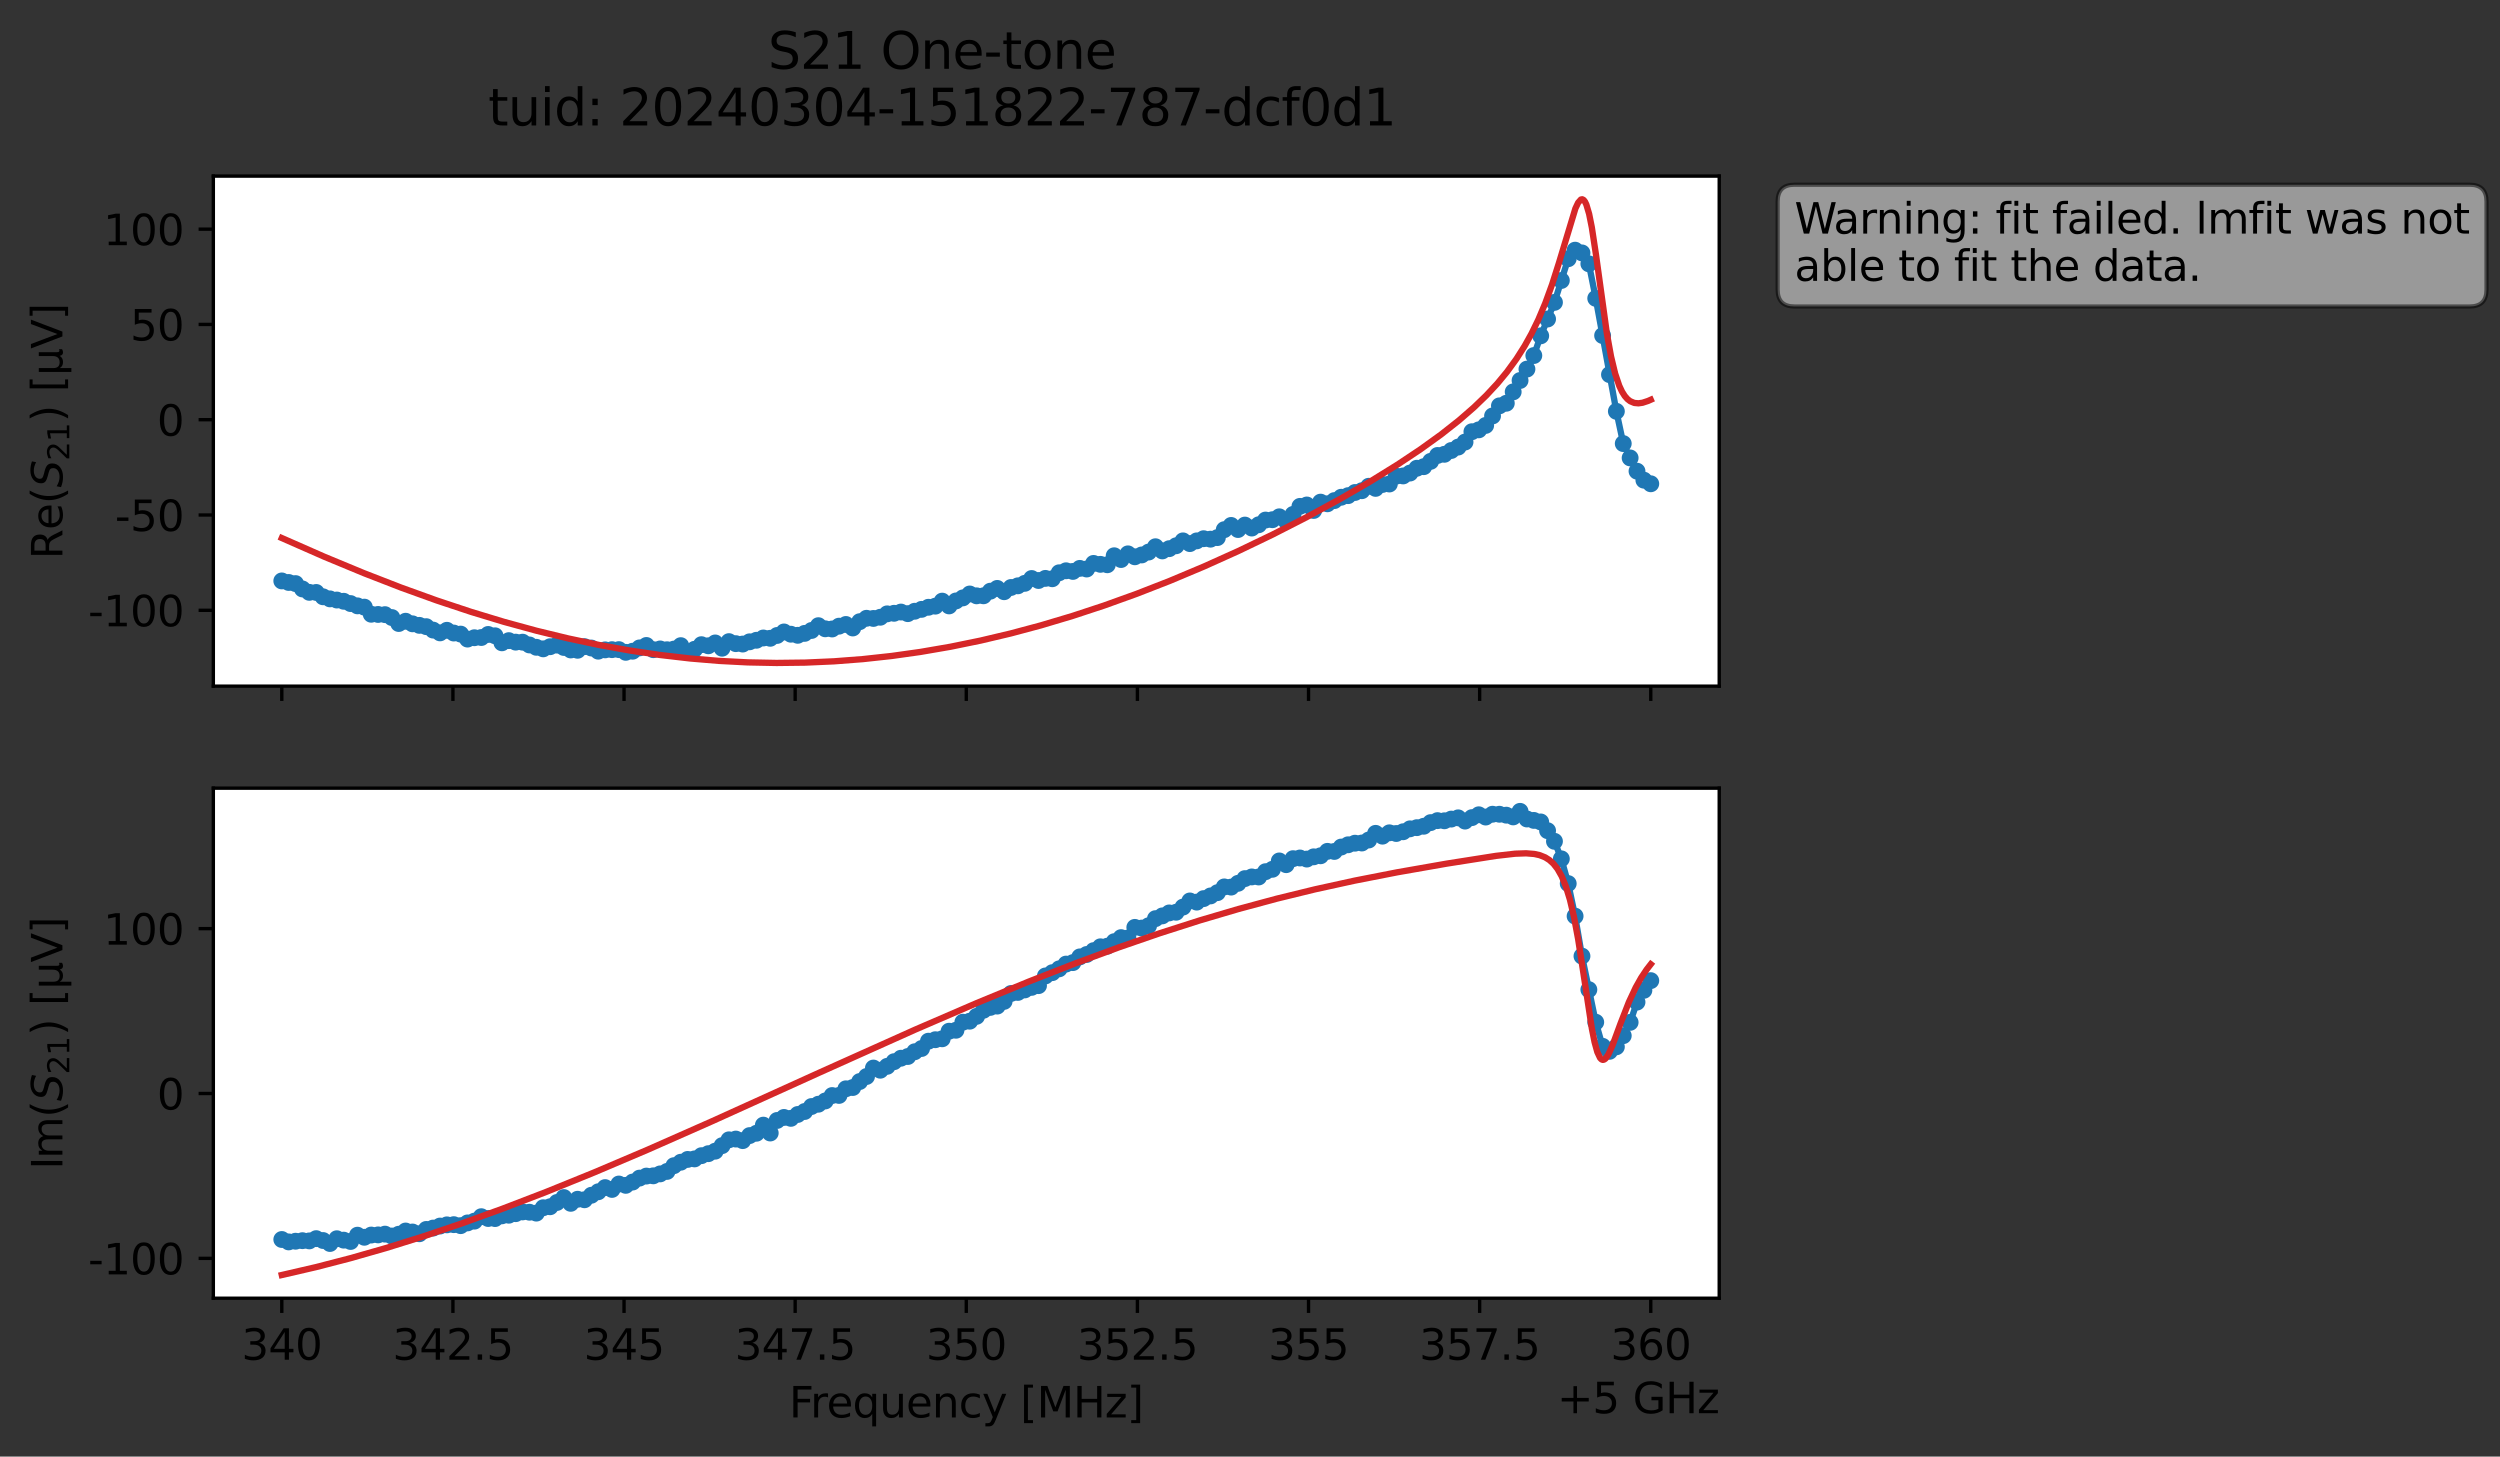 <?xml version="1.0" encoding="utf-8" standalone="no"?>
<!DOCTYPE svg PUBLIC "-//W3C//DTD SVG 1.1//EN"
  "http://www.w3.org/Graphics/SVG/1.1/DTD/svg11.dtd">
<svg xmlns:xlink="http://www.w3.org/1999/xlink" width="592.879pt" height="345.428pt" viewBox="0 0 592.879 345.428" xmlns="http://www.w3.org/2000/svg" version="1.1">
 <rect x="0" y="0" width="592.879" height="345.428" fill="#333333" stroke="none"/>
 <defs>
  <style type="text/css">*{stroke-linejoin: round; stroke-linecap: butt}</style>
 </defs>
 <g id="figure_1">
  <g id="patch_1">
   <path d="M 0 345.428 
L 592.879 345.428 
L 592.879 -0 
L 0 -0 
L 0 345.428 
z
" style="fill: none; opacity: 0"/>
  </g>
  <g id="axes_1">
   <g id="patch_2">
    <path d="M 50.595 162.72 
L 407.715 162.72 
L 407.715 41.76 
L 50.595 41.76 
z
" style="fill: #ffffff"/>
   </g>
   <g id="matplotlib.axis_1">
    <g id="xtick_1">
     <g id="line2d_1">
      <defs>
       <path id="mfd7ad22264" d="M 0 0 
L 0 3.5 
" style="stroke: #000000; stroke-width: 0.8"/>
      </defs>
      <g>
       <use xlink:href="#mfd7ad22264" x="66.828" y="162.72" style="stroke: #000000; stroke-width: 0.8"/>
      </g>
     </g>
    </g>
    <g id="xtick_2">
     <g id="line2d_2">
      <g>
       <use xlink:href="#mfd7ad22264" x="107.41" y="162.72" style="stroke: #000000; stroke-width: 0.8"/>
      </g>
     </g>
    </g>
    <g id="xtick_3">
     <g id="line2d_3">
      <g>
       <use xlink:href="#mfd7ad22264" x="147.992" y="162.72" style="stroke: #000000; stroke-width: 0.8"/>
      </g>
     </g>
    </g>
    <g id="xtick_4">
     <g id="line2d_4">
      <g>
       <use xlink:href="#mfd7ad22264" x="188.573" y="162.72" style="stroke: #000000; stroke-width: 0.8"/>
      </g>
     </g>
    </g>
    <g id="xtick_5">
     <g id="line2d_5">
      <g>
       <use xlink:href="#mfd7ad22264" x="229.155" y="162.72" style="stroke: #000000; stroke-width: 0.8"/>
      </g>
     </g>
    </g>
    <g id="xtick_6">
     <g id="line2d_6">
      <g>
       <use xlink:href="#mfd7ad22264" x="269.737" y="162.72" style="stroke: #000000; stroke-width: 0.8"/>
      </g>
     </g>
    </g>
    <g id="xtick_7">
     <g id="line2d_7">
      <g>
       <use xlink:href="#mfd7ad22264" x="310.319" y="162.72" style="stroke: #000000; stroke-width: 0.8"/>
      </g>
     </g>
    </g>
    <g id="xtick_8">
     <g id="line2d_8">
      <g>
       <use xlink:href="#mfd7ad22264" x="350.901" y="162.72" style="stroke: #000000; stroke-width: 0.8"/>
      </g>
     </g>
    </g>
    <g id="xtick_9">
     <g id="line2d_9">
      <g>
       <use xlink:href="#mfd7ad22264" x="391.483" y="162.72" style="stroke: #000000; stroke-width: 0.8"/>
      </g>
     </g>
    </g>
   </g>
   <g id="matplotlib.axis_2">
    <g id="ytick_1">
     <g id="line2d_10">
      <defs>
       <path id="m0d4bdfbb5c" d="M 0 0 
L -3.5 0 
" style="stroke: #000000; stroke-width: 0.8"/>
      </defs>
      <g>
       <use xlink:href="#m0d4bdfbb5c" x="50.595" y="144.729" style="stroke: #000000; stroke-width: 0.8"/>
      </g>
     </g>
     <g id="text_1">
      <!-- -100 -->
      <g transform="translate(20.9 148.528) scale(0.1 -0.1)">
       <defs>
        <path id="DejaVuSans-2d" d="M 313 2009 
L 1997 2009 
L 1997 1497 
L 313 1497 
L 313 2009 
z
" transform="scale(0.016)"/>
        <path id="DejaVuSans-31" d="M 794 531 
L 1825 531 
L 1825 4091 
L 703 3866 
L 703 4441 
L 1819 4666 
L 2450 4666 
L 2450 531 
L 3481 531 
L 3481 0 
L 794 0 
L 794 531 
z
" transform="scale(0.016)"/>
        <path id="DejaVuSans-30" d="M 2034 4250 
Q 1547 4250 1301 3770 
Q 1056 3291 1056 2328 
Q 1056 1369 1301 889 
Q 1547 409 2034 409 
Q 2525 409 2770 889 
Q 3016 1369 3016 2328 
Q 3016 3291 2770 3770 
Q 2525 4250 2034 4250 
z
M 2034 4750 
Q 2819 4750 3233 4129 
Q 3647 3509 3647 2328 
Q 3647 1150 3233 529 
Q 2819 -91 2034 -91 
Q 1250 -91 836 529 
Q 422 1150 422 2328 
Q 422 3509 836 4129 
Q 1250 4750 2034 4750 
z
" transform="scale(0.016)"/>
       </defs>
       <use xlink:href="#DejaVuSans-2d"/>
       <use xlink:href="#DejaVuSans-31" x="36.084"/>
       <use xlink:href="#DejaVuSans-30" x="99.707"/>
       <use xlink:href="#DejaVuSans-30" x="163.33"/>
      </g>
     </g>
    </g>
    <g id="ytick_2">
     <g id="line2d_11">
      <g>
       <use xlink:href="#m0d4bdfbb5c" x="50.595" y="122.133" style="stroke: #000000; stroke-width: 0.8"/>
      </g>
     </g>
     <g id="text_2">
      <!-- -50 -->
      <g transform="translate(27.262 125.932) scale(0.1 -0.1)">
       <defs>
        <path id="DejaVuSans-35" d="M 691 4666 
L 3169 4666 
L 3169 4134 
L 1269 4134 
L 1269 2991 
Q 1406 3038 1543 3061 
Q 1681 3084 1819 3084 
Q 2600 3084 3056 2656 
Q 3513 2228 3513 1497 
Q 3513 744 3044 326 
Q 2575 -91 1722 -91 
Q 1428 -91 1123 -41 
Q 819 9 494 109 
L 494 744 
Q 775 591 1075 516 
Q 1375 441 1709 441 
Q 2250 441 2565 725 
Q 2881 1009 2881 1497 
Q 2881 1984 2565 2268 
Q 2250 2553 1709 2553 
Q 1456 2553 1204 2497 
Q 953 2441 691 2322 
L 691 4666 
z
" transform="scale(0.016)"/>
       </defs>
       <use xlink:href="#DejaVuSans-2d"/>
       <use xlink:href="#DejaVuSans-35" x="36.084"/>
       <use xlink:href="#DejaVuSans-30" x="99.707"/>
      </g>
     </g>
    </g>
    <g id="ytick_3">
     <g id="line2d_12">
      <g>
       <use xlink:href="#m0d4bdfbb5c" x="50.595" y="99.537" style="stroke: #000000; stroke-width: 0.8"/>
      </g>
     </g>
     <g id="text_3">
      <!-- 0 -->
      <g transform="translate(37.233 103.337) scale(0.1 -0.1)">
       <use xlink:href="#DejaVuSans-30"/>
      </g>
     </g>
    </g>
    <g id="ytick_4">
     <g id="line2d_13">
      <g>
       <use xlink:href="#m0d4bdfbb5c" x="50.595" y="76.941" style="stroke: #000000; stroke-width: 0.8"/>
      </g>
     </g>
     <g id="text_4">
      <!-- 50 -->
      <g transform="translate(30.87 80.741) scale(0.1 -0.1)">
       <use xlink:href="#DejaVuSans-35"/>
       <use xlink:href="#DejaVuSans-30" x="63.623"/>
      </g>
     </g>
    </g>
    <g id="ytick_5">
     <g id="line2d_14">
      <g>
       <use xlink:href="#m0d4bdfbb5c" x="50.595" y="54.346" style="stroke: #000000; stroke-width: 0.8"/>
      </g>
     </g>
     <g id="text_5">
      <!-- 100 -->
      <g transform="translate(24.508 58.145) scale(0.1 -0.1)">
       <use xlink:href="#DejaVuSans-31"/>
       <use xlink:href="#DejaVuSans-30" x="63.623"/>
       <use xlink:href="#DejaVuSans-30" x="127.246"/>
      </g>
     </g>
    </g>
    <g id="text_6">
     <!-- Re$(S_{21})$ [μV] -->
     <g transform="translate(14.8 132.59) rotate(-90) scale(0.1 -0.1)">
      <defs>
       <path id="DejaVuSans-52" d="M 2841 2188 
Q 3044 2119 3236 1894 
Q 3428 1669 3622 1275 
L 4263 0 
L 3584 0 
L 2988 1197 
Q 2756 1666 2539 1819 
Q 2322 1972 1947 1972 
L 1259 1972 
L 1259 0 
L 628 0 
L 628 4666 
L 2053 4666 
Q 2853 4666 3247 4331 
Q 3641 3997 3641 3322 
Q 3641 2881 3436 2590 
Q 3231 2300 2841 2188 
z
M 1259 4147 
L 1259 2491 
L 2053 2491 
Q 2509 2491 2742 2702 
Q 2975 2913 2975 3322 
Q 2975 3731 2742 3939 
Q 2509 4147 2053 4147 
L 1259 4147 
z
" transform="scale(0.016)"/>
       <path id="DejaVuSans-65" d="M 3597 1894 
L 3597 1613 
L 953 1613 
Q 991 1019 1311 708 
Q 1631 397 2203 397 
Q 2534 397 2845 478 
Q 3156 559 3463 722 
L 3463 178 
Q 3153 47 2828 -22 
Q 2503 -91 2169 -91 
Q 1331 -91 842 396 
Q 353 884 353 1716 
Q 353 2575 817 3079 
Q 1281 3584 2069 3584 
Q 2775 3584 3186 3129 
Q 3597 2675 3597 1894 
z
M 3022 2063 
Q 3016 2534 2758 2815 
Q 2500 3097 2075 3097 
Q 1594 3097 1305 2825 
Q 1016 2553 972 2059 
L 3022 2063 
z
" transform="scale(0.016)"/>
       <path id="DejaVuSans-28" d="M 1984 4856 
Q 1566 4138 1362 3434 
Q 1159 2731 1159 2009 
Q 1159 1288 1364 580 
Q 1569 -128 1984 -844 
L 1484 -844 
Q 1016 -109 783 600 
Q 550 1309 550 2009 
Q 550 2706 781 3412 
Q 1013 4119 1484 4856 
L 1984 4856 
z
" transform="scale(0.016)"/>
       <path id="DejaVuSans-Oblique-53" d="M 3859 4513 
L 3738 3897 
Q 3422 4066 3111 4152 
Q 2800 4238 2509 4238 
Q 1944 4238 1609 3991 
Q 1275 3744 1275 3334 
Q 1275 3109 1398 2989 
Q 1522 2869 2034 2731 
L 2413 2638 
Q 3053 2472 3303 2217 
Q 3553 1963 3553 1503 
Q 3553 797 2998 353 
Q 2444 -91 1538 -91 
Q 1166 -91 791 -17 
Q 416 56 38 206 
L 166 856 
Q 513 641 861 531 
Q 1209 422 1556 422 
Q 2147 422 2503 684 
Q 2859 947 2859 1369 
Q 2859 1650 2717 1795 
Q 2575 1941 2106 2059 
L 1728 2156 
Q 1081 2325 845 2545 
Q 609 2766 609 3163 
Q 609 3859 1145 4304 
Q 1681 4750 2541 4750 
Q 2875 4750 3203 4690 
Q 3531 4631 3859 4513 
z
" transform="scale(0.016)"/>
       <path id="DejaVuSans-32" d="M 1228 531 
L 3431 531 
L 3431 0 
L 469 0 
L 469 531 
Q 828 903 1448 1529 
Q 2069 2156 2228 2338 
Q 2531 2678 2651 2914 
Q 2772 3150 2772 3378 
Q 2772 3750 2511 3984 
Q 2250 4219 1831 4219 
Q 1534 4219 1204 4116 
Q 875 4013 500 3803 
L 500 4441 
Q 881 4594 1212 4672 
Q 1544 4750 1819 4750 
Q 2544 4750 2975 4387 
Q 3406 4025 3406 3419 
Q 3406 3131 3298 2873 
Q 3191 2616 2906 2266 
Q 2828 2175 2409 1742 
Q 1991 1309 1228 531 
z
" transform="scale(0.016)"/>
       <path id="DejaVuSans-29" d="M 513 4856 
L 1013 4856 
Q 1481 4119 1714 3412 
Q 1947 2706 1947 2009 
Q 1947 1309 1714 600 
Q 1481 -109 1013 -844 
L 513 -844 
Q 928 -128 1133 580 
Q 1338 1288 1338 2009 
Q 1338 2731 1133 3434 
Q 928 4138 513 4856 
z
" transform="scale(0.016)"/>
       <path id="DejaVuSans-20" transform="scale(0.016)"/>
       <path id="DejaVuSans-5b" d="M 550 4863 
L 1875 4863 
L 1875 4416 
L 1125 4416 
L 1125 -397 
L 1875 -397 
L 1875 -844 
L 550 -844 
L 550 4863 
z
" transform="scale(0.016)"/>
       <path id="DejaVuSans-3bc" d="M 544 -1331 
L 544 3500 
L 1119 3500 
L 1119 1325 
Q 1119 872 1334 640 
Q 1550 409 1972 409 
Q 2434 409 2667 671 
Q 2900 934 2900 1459 
L 2900 3500 
L 3475 3500 
L 3475 806 
Q 3475 619 3529 530 
Q 3584 441 3700 441 
Q 3728 441 3778 458 
Q 3828 475 3916 513 
L 3916 50 
Q 3788 -22 3673 -56 
Q 3559 -91 3450 -91 
Q 3234 -91 3106 31 
Q 2978 153 2931 403 
Q 2775 156 2548 32 
Q 2322 -91 2016 -91 
Q 1697 -91 1473 31 
Q 1250 153 1119 397 
L 1119 -1331 
L 544 -1331 
z
" transform="scale(0.016)"/>
       <path id="DejaVuSans-56" d="M 1831 0 
L 50 4666 
L 709 4666 
L 2188 738 
L 3669 4666 
L 4325 4666 
L 2547 0 
L 1831 0 
z
" transform="scale(0.016)"/>
       <path id="DejaVuSans-5d" d="M 1947 4863 
L 1947 -844 
L 622 -844 
L 622 -397 
L 1369 -397 
L 1369 4416 
L 622 4416 
L 622 4863 
L 1947 4863 
z
" transform="scale(0.016)"/>
      </defs>
      <use xlink:href="#DejaVuSans-52" transform="translate(0 0.016)"/>
      <use xlink:href="#DejaVuSans-65" transform="translate(69.482 0.016)"/>
      <use xlink:href="#DejaVuSans-28" transform="translate(131.006 0.016)"/>
      <use xlink:href="#DejaVuSans-Oblique-53" transform="translate(170.02 0.016)"/>
      <use xlink:href="#DejaVuSans-32" transform="translate(233.496 -16.391) scale(0.7)"/>
      <use xlink:href="#DejaVuSans-31" transform="translate(278.032 -16.391) scale(0.7)"/>
      <use xlink:href="#DejaVuSans-29" transform="translate(325.303 0.016)"/>
      <use xlink:href="#DejaVuSans-20" transform="translate(364.316 0.016)"/>
      <use xlink:href="#DejaVuSans-5b" transform="translate(396.104 0.016)"/>
      <use xlink:href="#DejaVuSans-3bc" transform="translate(435.117 0.016)"/>
      <use xlink:href="#DejaVuSans-56" transform="translate(498.74 0.016)"/>
      <use xlink:href="#DejaVuSans-5d" transform="translate(567.148 0.016)"/>
     </g>
    </g>
   </g>
   <g id="line2d_15">
    <path d="M 66.828 137.767 
L 70.091 138.4 
L 71.722 139.67 
L 73.354 140.475 
L 74.985 140.502 
L 76.617 141.53 
L 78.248 142.024 
L 81.511 142.592 
L 84.774 143.68 
L 86.405 143.983 
L 88.037 145.669 
L 91.299 145.765 
L 92.931 146.452 
L 94.562 147.867 
L 96.194 147.328 
L 97.825 147.941 
L 101.088 148.613 
L 102.719 149.428 
L 104.351 150.087 
L 105.982 149.473 
L 107.614 150.127 
L 109.245 150.379 
L 110.877 151.56 
L 112.508 151.24 
L 114.14 151.189 
L 115.771 150.462 
L 117.402 150.779 
L 119.034 152.445 
L 120.665 151.928 
L 122.297 152.285 
L 123.928 152.295 
L 127.191 153.505 
L 128.822 153.875 
L 130.454 153.37 
L 132.085 152.988 
L 135.348 154.14 
L 136.98 154.216 
L 138.611 153.351 
L 140.242 153.678 
L 141.874 154.426 
L 143.505 154.116 
L 146.768 154.06 
L 148.4 154.7 
L 150.031 154.437 
L 151.662 153.651 
L 153.294 153.073 
L 154.925 154.075 
L 156.557 153.897 
L 158.188 154.087 
L 159.82 153.936 
L 161.451 153.118 
L 163.082 154.649 
L 164.714 153.98 
L 166.345 152.888 
L 167.977 153.153 
L 169.608 152.476 
L 171.24 153.726 
L 172.871 152.163 
L 174.502 152.644 
L 176.134 152.739 
L 177.765 152.208 
L 179.397 151.842 
L 181.028 151.298 
L 182.66 151.372 
L 184.291 150.701 
L 185.922 149.87 
L 187.554 150.404 
L 189.185 150.664 
L 190.817 150.208 
L 192.448 149.52 
L 194.08 148.381 
L 195.711 149.121 
L 197.342 149.165 
L 198.974 148.498 
L 200.605 148.094 
L 202.237 148.927 
L 203.868 147.437 
L 205.5 146.627 
L 207.131 146.666 
L 208.762 146.382 
L 210.394 145.576 
L 212.025 145.444 
L 213.657 145.15 
L 215.288 145.529 
L 216.92 144.96 
L 220.182 144.015 
L 221.814 143.751 
L 223.445 142.559 
L 225.077 143.694 
L 226.708 142.515 
L 228.34 141.795 
L 229.971 140.866 
L 231.602 141.301 
L 233.234 141.294 
L 234.865 140.2 
L 236.497 139.542 
L 238.128 140.328 
L 239.76 139.323 
L 241.391 138.931 
L 243.022 138.341 
L 244.654 137.195 
L 246.285 137.668 
L 247.917 137.166 
L 249.548 137.253 
L 251.18 135.835 
L 252.811 135.362 
L 254.442 135.516 
L 256.074 134.793 
L 257.705 134.943 
L 259.337 133.616 
L 260.968 133.834 
L 262.6 133.935 
L 264.231 131.8 
L 265.862 132.695 
L 267.494 131.348 
L 269.125 132.044 
L 270.757 131.607 
L 272.388 130.925 
L 274.02 129.66 
L 275.651 130.652 
L 277.282 130.118 
L 278.914 129.43 
L 280.545 128.269 
L 282.177 128.917 
L 283.808 128.272 
L 285.44 127.755 
L 287.071 127.866 
L 288.703 127.493 
L 290.334 125.615 
L 291.965 124.608 
L 293.597 125.58 
L 295.228 124.522 
L 296.86 125.228 
L 298.491 124.452 
L 300.123 123.332 
L 301.754 123.252 
L 303.385 122.561 
L 305.017 123.577 
L 306.648 121.994 
L 308.28 120.087 
L 309.911 119.758 
L 311.543 121.06 
L 313.174 119.083 
L 314.805 119.475 
L 318.068 117.923 
L 319.7 117.545 
L 321.331 116.797 
L 322.963 116.373 
L 324.594 115.317 
L 326.225 115.822 
L 327.857 114.895 
L 329.488 114.784 
L 331.12 112.918 
L 332.751 112.871 
L 334.383 112.186 
L 336.014 111.044 
L 337.645 110.673 
L 340.908 108.016 
L 342.54 107.738 
L 345.803 106.025 
L 347.434 104.832 
L 349.065 102.381 
L 350.697 101.937 
L 352.328 100.89 
L 355.591 96.247 
L 357.223 95.631 
L 362.117 87.533 
L 363.748 84.319 
L 365.38 79.646 
L 368.643 71.711 
L 371.905 61.361 
L 373.537 59.33 
L 375.168 59.98 
L 376.8 62.563 
L 378.431 70.755 
L 383.325 97.545 
L 384.957 105.195 
L 386.588 108.597 
L 388.22 111.741 
L 389.851 113.872 
L 391.483 114.729 
L 391.483 114.729 
" clip-path="url(#p6709ea993f)" style="fill: none; stroke: #1f77b4; stroke-width: 1.5; stroke-linecap: square"/>
    <defs>
     <path id="m74e1502ef1" d="M 0 1.5 
C 0.398 1.5 0.779 1.342 1.061 1.061 
C 1.342 0.779 1.5 0.398 1.5 0 
C 1.5 -0.398 1.342 -0.779 1.061 -1.061 
C 0.779 -1.342 0.398 -1.5 0 -1.5 
C -0.398 -1.5 -0.779 -1.342 -1.061 -1.061 
C -1.342 -0.779 -1.5 -0.398 -1.5 0 
C -1.5 0.398 -1.342 0.779 -1.061 1.061 
C -0.779 1.342 -0.398 1.5 0 1.5 
z
" style="stroke: #1f77b4"/>
    </defs>
    <g clip-path="url(#p6709ea993f)">
     <use xlink:href="#m74e1502ef1" x="66.828" y="137.767" style="fill: #1f77b4; stroke: #1f77b4"/>
     <use xlink:href="#m74e1502ef1" x="68.459" y="138.133" style="fill: #1f77b4; stroke: #1f77b4"/>
     <use xlink:href="#m74e1502ef1" x="70.091" y="138.4" style="fill: #1f77b4; stroke: #1f77b4"/>
     <use xlink:href="#m74e1502ef1" x="71.722" y="139.67" style="fill: #1f77b4; stroke: #1f77b4"/>
     <use xlink:href="#m74e1502ef1" x="73.354" y="140.475" style="fill: #1f77b4; stroke: #1f77b4"/>
     <use xlink:href="#m74e1502ef1" x="74.985" y="140.502" style="fill: #1f77b4; stroke: #1f77b4"/>
     <use xlink:href="#m74e1502ef1" x="76.617" y="141.53" style="fill: #1f77b4; stroke: #1f77b4"/>
     <use xlink:href="#m74e1502ef1" x="78.248" y="142.024" style="fill: #1f77b4; stroke: #1f77b4"/>
     <use xlink:href="#m74e1502ef1" x="79.879" y="142.299" style="fill: #1f77b4; stroke: #1f77b4"/>
     <use xlink:href="#m74e1502ef1" x="81.511" y="142.592" style="fill: #1f77b4; stroke: #1f77b4"/>
     <use xlink:href="#m74e1502ef1" x="83.142" y="143.136" style="fill: #1f77b4; stroke: #1f77b4"/>
     <use xlink:href="#m74e1502ef1" x="84.774" y="143.68" style="fill: #1f77b4; stroke: #1f77b4"/>
     <use xlink:href="#m74e1502ef1" x="86.405" y="143.983" style="fill: #1f77b4; stroke: #1f77b4"/>
     <use xlink:href="#m74e1502ef1" x="88.037" y="145.669" style="fill: #1f77b4; stroke: #1f77b4"/>
     <use xlink:href="#m74e1502ef1" x="89.668" y="145.719" style="fill: #1f77b4; stroke: #1f77b4"/>
     <use xlink:href="#m74e1502ef1" x="91.299" y="145.765" style="fill: #1f77b4; stroke: #1f77b4"/>
     <use xlink:href="#m74e1502ef1" x="92.931" y="146.452" style="fill: #1f77b4; stroke: #1f77b4"/>
     <use xlink:href="#m74e1502ef1" x="94.562" y="147.867" style="fill: #1f77b4; stroke: #1f77b4"/>
     <use xlink:href="#m74e1502ef1" x="96.194" y="147.328" style="fill: #1f77b4; stroke: #1f77b4"/>
     <use xlink:href="#m74e1502ef1" x="97.825" y="147.941" style="fill: #1f77b4; stroke: #1f77b4"/>
     <use xlink:href="#m74e1502ef1" x="99.457" y="148.305" style="fill: #1f77b4; stroke: #1f77b4"/>
     <use xlink:href="#m74e1502ef1" x="101.088" y="148.613" style="fill: #1f77b4; stroke: #1f77b4"/>
     <use xlink:href="#m74e1502ef1" x="102.719" y="149.428" style="fill: #1f77b4; stroke: #1f77b4"/>
     <use xlink:href="#m74e1502ef1" x="104.351" y="150.087" style="fill: #1f77b4; stroke: #1f77b4"/>
     <use xlink:href="#m74e1502ef1" x="105.982" y="149.473" style="fill: #1f77b4; stroke: #1f77b4"/>
     <use xlink:href="#m74e1502ef1" x="107.614" y="150.127" style="fill: #1f77b4; stroke: #1f77b4"/>
     <use xlink:href="#m74e1502ef1" x="109.245" y="150.379" style="fill: #1f77b4; stroke: #1f77b4"/>
     <use xlink:href="#m74e1502ef1" x="110.877" y="151.56" style="fill: #1f77b4; stroke: #1f77b4"/>
     <use xlink:href="#m74e1502ef1" x="112.508" y="151.24" style="fill: #1f77b4; stroke: #1f77b4"/>
     <use xlink:href="#m74e1502ef1" x="114.14" y="151.189" style="fill: #1f77b4; stroke: #1f77b4"/>
     <use xlink:href="#m74e1502ef1" x="115.771" y="150.462" style="fill: #1f77b4; stroke: #1f77b4"/>
     <use xlink:href="#m74e1502ef1" x="117.402" y="150.779" style="fill: #1f77b4; stroke: #1f77b4"/>
     <use xlink:href="#m74e1502ef1" x="119.034" y="152.445" style="fill: #1f77b4; stroke: #1f77b4"/>
     <use xlink:href="#m74e1502ef1" x="120.665" y="151.928" style="fill: #1f77b4; stroke: #1f77b4"/>
     <use xlink:href="#m74e1502ef1" x="122.297" y="152.285" style="fill: #1f77b4; stroke: #1f77b4"/>
     <use xlink:href="#m74e1502ef1" x="123.928" y="152.295" style="fill: #1f77b4; stroke: #1f77b4"/>
     <use xlink:href="#m74e1502ef1" x="125.56" y="152.952" style="fill: #1f77b4; stroke: #1f77b4"/>
     <use xlink:href="#m74e1502ef1" x="127.191" y="153.505" style="fill: #1f77b4; stroke: #1f77b4"/>
     <use xlink:href="#m74e1502ef1" x="128.822" y="153.875" style="fill: #1f77b4; stroke: #1f77b4"/>
     <use xlink:href="#m74e1502ef1" x="130.454" y="153.37" style="fill: #1f77b4; stroke: #1f77b4"/>
     <use xlink:href="#m74e1502ef1" x="132.085" y="152.988" style="fill: #1f77b4; stroke: #1f77b4"/>
     <use xlink:href="#m74e1502ef1" x="133.717" y="153.548" style="fill: #1f77b4; stroke: #1f77b4"/>
     <use xlink:href="#m74e1502ef1" x="135.348" y="154.14" style="fill: #1f77b4; stroke: #1f77b4"/>
     <use xlink:href="#m74e1502ef1" x="136.98" y="154.216" style="fill: #1f77b4; stroke: #1f77b4"/>
     <use xlink:href="#m74e1502ef1" x="138.611" y="153.351" style="fill: #1f77b4; stroke: #1f77b4"/>
     <use xlink:href="#m74e1502ef1" x="140.242" y="153.678" style="fill: #1f77b4; stroke: #1f77b4"/>
     <use xlink:href="#m74e1502ef1" x="141.874" y="154.426" style="fill: #1f77b4; stroke: #1f77b4"/>
     <use xlink:href="#m74e1502ef1" x="143.505" y="154.116" style="fill: #1f77b4; stroke: #1f77b4"/>
     <use xlink:href="#m74e1502ef1" x="145.137" y="154.069" style="fill: #1f77b4; stroke: #1f77b4"/>
     <use xlink:href="#m74e1502ef1" x="146.768" y="154.06" style="fill: #1f77b4; stroke: #1f77b4"/>
     <use xlink:href="#m74e1502ef1" x="148.4" y="154.7" style="fill: #1f77b4; stroke: #1f77b4"/>
     <use xlink:href="#m74e1502ef1" x="150.031" y="154.437" style="fill: #1f77b4; stroke: #1f77b4"/>
     <use xlink:href="#m74e1502ef1" x="151.662" y="153.651" style="fill: #1f77b4; stroke: #1f77b4"/>
     <use xlink:href="#m74e1502ef1" x="153.294" y="153.073" style="fill: #1f77b4; stroke: #1f77b4"/>
     <use xlink:href="#m74e1502ef1" x="154.925" y="154.075" style="fill: #1f77b4; stroke: #1f77b4"/>
     <use xlink:href="#m74e1502ef1" x="156.557" y="153.897" style="fill: #1f77b4; stroke: #1f77b4"/>
     <use xlink:href="#m74e1502ef1" x="158.188" y="154.087" style="fill: #1f77b4; stroke: #1f77b4"/>
     <use xlink:href="#m74e1502ef1" x="159.82" y="153.936" style="fill: #1f77b4; stroke: #1f77b4"/>
     <use xlink:href="#m74e1502ef1" x="161.451" y="153.118" style="fill: #1f77b4; stroke: #1f77b4"/>
     <use xlink:href="#m74e1502ef1" x="163.082" y="154.649" style="fill: #1f77b4; stroke: #1f77b4"/>
     <use xlink:href="#m74e1502ef1" x="164.714" y="153.98" style="fill: #1f77b4; stroke: #1f77b4"/>
     <use xlink:href="#m74e1502ef1" x="166.345" y="152.888" style="fill: #1f77b4; stroke: #1f77b4"/>
     <use xlink:href="#m74e1502ef1" x="167.977" y="153.153" style="fill: #1f77b4; stroke: #1f77b4"/>
     <use xlink:href="#m74e1502ef1" x="169.608" y="152.476" style="fill: #1f77b4; stroke: #1f77b4"/>
     <use xlink:href="#m74e1502ef1" x="171.24" y="153.726" style="fill: #1f77b4; stroke: #1f77b4"/>
     <use xlink:href="#m74e1502ef1" x="172.871" y="152.163" style="fill: #1f77b4; stroke: #1f77b4"/>
     <use xlink:href="#m74e1502ef1" x="174.502" y="152.644" style="fill: #1f77b4; stroke: #1f77b4"/>
     <use xlink:href="#m74e1502ef1" x="176.134" y="152.739" style="fill: #1f77b4; stroke: #1f77b4"/>
     <use xlink:href="#m74e1502ef1" x="177.765" y="152.208" style="fill: #1f77b4; stroke: #1f77b4"/>
     <use xlink:href="#m74e1502ef1" x="179.397" y="151.842" style="fill: #1f77b4; stroke: #1f77b4"/>
     <use xlink:href="#m74e1502ef1" x="181.028" y="151.298" style="fill: #1f77b4; stroke: #1f77b4"/>
     <use xlink:href="#m74e1502ef1" x="182.66" y="151.372" style="fill: #1f77b4; stroke: #1f77b4"/>
     <use xlink:href="#m74e1502ef1" x="184.291" y="150.701" style="fill: #1f77b4; stroke: #1f77b4"/>
     <use xlink:href="#m74e1502ef1" x="185.922" y="149.87" style="fill: #1f77b4; stroke: #1f77b4"/>
     <use xlink:href="#m74e1502ef1" x="187.554" y="150.404" style="fill: #1f77b4; stroke: #1f77b4"/>
     <use xlink:href="#m74e1502ef1" x="189.185" y="150.664" style="fill: #1f77b4; stroke: #1f77b4"/>
     <use xlink:href="#m74e1502ef1" x="190.817" y="150.208" style="fill: #1f77b4; stroke: #1f77b4"/>
     <use xlink:href="#m74e1502ef1" x="192.448" y="149.52" style="fill: #1f77b4; stroke: #1f77b4"/>
     <use xlink:href="#m74e1502ef1" x="194.08" y="148.381" style="fill: #1f77b4; stroke: #1f77b4"/>
     <use xlink:href="#m74e1502ef1" x="195.711" y="149.121" style="fill: #1f77b4; stroke: #1f77b4"/>
     <use xlink:href="#m74e1502ef1" x="197.342" y="149.165" style="fill: #1f77b4; stroke: #1f77b4"/>
     <use xlink:href="#m74e1502ef1" x="198.974" y="148.498" style="fill: #1f77b4; stroke: #1f77b4"/>
     <use xlink:href="#m74e1502ef1" x="200.605" y="148.094" style="fill: #1f77b4; stroke: #1f77b4"/>
     <use xlink:href="#m74e1502ef1" x="202.237" y="148.927" style="fill: #1f77b4; stroke: #1f77b4"/>
     <use xlink:href="#m74e1502ef1" x="203.868" y="147.437" style="fill: #1f77b4; stroke: #1f77b4"/>
     <use xlink:href="#m74e1502ef1" x="205.5" y="146.627" style="fill: #1f77b4; stroke: #1f77b4"/>
     <use xlink:href="#m74e1502ef1" x="207.131" y="146.666" style="fill: #1f77b4; stroke: #1f77b4"/>
     <use xlink:href="#m74e1502ef1" x="208.762" y="146.382" style="fill: #1f77b4; stroke: #1f77b4"/>
     <use xlink:href="#m74e1502ef1" x="210.394" y="145.576" style="fill: #1f77b4; stroke: #1f77b4"/>
     <use xlink:href="#m74e1502ef1" x="212.025" y="145.444" style="fill: #1f77b4; stroke: #1f77b4"/>
     <use xlink:href="#m74e1502ef1" x="213.657" y="145.15" style="fill: #1f77b4; stroke: #1f77b4"/>
     <use xlink:href="#m74e1502ef1" x="215.288" y="145.529" style="fill: #1f77b4; stroke: #1f77b4"/>
     <use xlink:href="#m74e1502ef1" x="216.92" y="144.96" style="fill: #1f77b4; stroke: #1f77b4"/>
     <use xlink:href="#m74e1502ef1" x="218.551" y="144.51" style="fill: #1f77b4; stroke: #1f77b4"/>
     <use xlink:href="#m74e1502ef1" x="220.182" y="144.015" style="fill: #1f77b4; stroke: #1f77b4"/>
     <use xlink:href="#m74e1502ef1" x="221.814" y="143.751" style="fill: #1f77b4; stroke: #1f77b4"/>
     <use xlink:href="#m74e1502ef1" x="223.445" y="142.559" style="fill: #1f77b4; stroke: #1f77b4"/>
     <use xlink:href="#m74e1502ef1" x="225.077" y="143.694" style="fill: #1f77b4; stroke: #1f77b4"/>
     <use xlink:href="#m74e1502ef1" x="226.708" y="142.515" style="fill: #1f77b4; stroke: #1f77b4"/>
     <use xlink:href="#m74e1502ef1" x="228.34" y="141.795" style="fill: #1f77b4; stroke: #1f77b4"/>
     <use xlink:href="#m74e1502ef1" x="229.971" y="140.866" style="fill: #1f77b4; stroke: #1f77b4"/>
     <use xlink:href="#m74e1502ef1" x="231.602" y="141.301" style="fill: #1f77b4; stroke: #1f77b4"/>
     <use xlink:href="#m74e1502ef1" x="233.234" y="141.294" style="fill: #1f77b4; stroke: #1f77b4"/>
     <use xlink:href="#m74e1502ef1" x="234.865" y="140.2" style="fill: #1f77b4; stroke: #1f77b4"/>
     <use xlink:href="#m74e1502ef1" x="236.497" y="139.542" style="fill: #1f77b4; stroke: #1f77b4"/>
     <use xlink:href="#m74e1502ef1" x="238.128" y="140.328" style="fill: #1f77b4; stroke: #1f77b4"/>
     <use xlink:href="#m74e1502ef1" x="239.76" y="139.323" style="fill: #1f77b4; stroke: #1f77b4"/>
     <use xlink:href="#m74e1502ef1" x="241.391" y="138.931" style="fill: #1f77b4; stroke: #1f77b4"/>
     <use xlink:href="#m74e1502ef1" x="243.022" y="138.341" style="fill: #1f77b4; stroke: #1f77b4"/>
     <use xlink:href="#m74e1502ef1" x="244.654" y="137.195" style="fill: #1f77b4; stroke: #1f77b4"/>
     <use xlink:href="#m74e1502ef1" x="246.285" y="137.668" style="fill: #1f77b4; stroke: #1f77b4"/>
     <use xlink:href="#m74e1502ef1" x="247.917" y="137.166" style="fill: #1f77b4; stroke: #1f77b4"/>
     <use xlink:href="#m74e1502ef1" x="249.548" y="137.253" style="fill: #1f77b4; stroke: #1f77b4"/>
     <use xlink:href="#m74e1502ef1" x="251.18" y="135.835" style="fill: #1f77b4; stroke: #1f77b4"/>
     <use xlink:href="#m74e1502ef1" x="252.811" y="135.362" style="fill: #1f77b4; stroke: #1f77b4"/>
     <use xlink:href="#m74e1502ef1" x="254.442" y="135.516" style="fill: #1f77b4; stroke: #1f77b4"/>
     <use xlink:href="#m74e1502ef1" x="256.074" y="134.793" style="fill: #1f77b4; stroke: #1f77b4"/>
     <use xlink:href="#m74e1502ef1" x="257.705" y="134.943" style="fill: #1f77b4; stroke: #1f77b4"/>
     <use xlink:href="#m74e1502ef1" x="259.337" y="133.616" style="fill: #1f77b4; stroke: #1f77b4"/>
     <use xlink:href="#m74e1502ef1" x="260.968" y="133.834" style="fill: #1f77b4; stroke: #1f77b4"/>
     <use xlink:href="#m74e1502ef1" x="262.6" y="133.935" style="fill: #1f77b4; stroke: #1f77b4"/>
     <use xlink:href="#m74e1502ef1" x="264.231" y="131.8" style="fill: #1f77b4; stroke: #1f77b4"/>
     <use xlink:href="#m74e1502ef1" x="265.862" y="132.695" style="fill: #1f77b4; stroke: #1f77b4"/>
     <use xlink:href="#m74e1502ef1" x="267.494" y="131.348" style="fill: #1f77b4; stroke: #1f77b4"/>
     <use xlink:href="#m74e1502ef1" x="269.125" y="132.044" style="fill: #1f77b4; stroke: #1f77b4"/>
     <use xlink:href="#m74e1502ef1" x="270.757" y="131.607" style="fill: #1f77b4; stroke: #1f77b4"/>
     <use xlink:href="#m74e1502ef1" x="272.388" y="130.925" style="fill: #1f77b4; stroke: #1f77b4"/>
     <use xlink:href="#m74e1502ef1" x="274.02" y="129.66" style="fill: #1f77b4; stroke: #1f77b4"/>
     <use xlink:href="#m74e1502ef1" x="275.651" y="130.652" style="fill: #1f77b4; stroke: #1f77b4"/>
     <use xlink:href="#m74e1502ef1" x="277.282" y="130.118" style="fill: #1f77b4; stroke: #1f77b4"/>
     <use xlink:href="#m74e1502ef1" x="278.914" y="129.43" style="fill: #1f77b4; stroke: #1f77b4"/>
     <use xlink:href="#m74e1502ef1" x="280.545" y="128.269" style="fill: #1f77b4; stroke: #1f77b4"/>
     <use xlink:href="#m74e1502ef1" x="282.177" y="128.917" style="fill: #1f77b4; stroke: #1f77b4"/>
     <use xlink:href="#m74e1502ef1" x="283.808" y="128.272" style="fill: #1f77b4; stroke: #1f77b4"/>
     <use xlink:href="#m74e1502ef1" x="285.44" y="127.755" style="fill: #1f77b4; stroke: #1f77b4"/>
     <use xlink:href="#m74e1502ef1" x="287.071" y="127.866" style="fill: #1f77b4; stroke: #1f77b4"/>
     <use xlink:href="#m74e1502ef1" x="288.703" y="127.493" style="fill: #1f77b4; stroke: #1f77b4"/>
     <use xlink:href="#m74e1502ef1" x="290.334" y="125.615" style="fill: #1f77b4; stroke: #1f77b4"/>
     <use xlink:href="#m74e1502ef1" x="291.965" y="124.608" style="fill: #1f77b4; stroke: #1f77b4"/>
     <use xlink:href="#m74e1502ef1" x="293.597" y="125.58" style="fill: #1f77b4; stroke: #1f77b4"/>
     <use xlink:href="#m74e1502ef1" x="295.228" y="124.522" style="fill: #1f77b4; stroke: #1f77b4"/>
     <use xlink:href="#m74e1502ef1" x="296.86" y="125.228" style="fill: #1f77b4; stroke: #1f77b4"/>
     <use xlink:href="#m74e1502ef1" x="298.491" y="124.452" style="fill: #1f77b4; stroke: #1f77b4"/>
     <use xlink:href="#m74e1502ef1" x="300.123" y="123.332" style="fill: #1f77b4; stroke: #1f77b4"/>
     <use xlink:href="#m74e1502ef1" x="301.754" y="123.252" style="fill: #1f77b4; stroke: #1f77b4"/>
     <use xlink:href="#m74e1502ef1" x="303.385" y="122.561" style="fill: #1f77b4; stroke: #1f77b4"/>
     <use xlink:href="#m74e1502ef1" x="305.017" y="123.577" style="fill: #1f77b4; stroke: #1f77b4"/>
     <use xlink:href="#m74e1502ef1" x="306.648" y="121.994" style="fill: #1f77b4; stroke: #1f77b4"/>
     <use xlink:href="#m74e1502ef1" x="308.28" y="120.087" style="fill: #1f77b4; stroke: #1f77b4"/>
     <use xlink:href="#m74e1502ef1" x="309.911" y="119.758" style="fill: #1f77b4; stroke: #1f77b4"/>
     <use xlink:href="#m74e1502ef1" x="311.543" y="121.06" style="fill: #1f77b4; stroke: #1f77b4"/>
     <use xlink:href="#m74e1502ef1" x="313.174" y="119.083" style="fill: #1f77b4; stroke: #1f77b4"/>
     <use xlink:href="#m74e1502ef1" x="314.805" y="119.475" style="fill: #1f77b4; stroke: #1f77b4"/>
     <use xlink:href="#m74e1502ef1" x="316.437" y="118.72" style="fill: #1f77b4; stroke: #1f77b4"/>
     <use xlink:href="#m74e1502ef1" x="318.068" y="117.923" style="fill: #1f77b4; stroke: #1f77b4"/>
     <use xlink:href="#m74e1502ef1" x="319.7" y="117.545" style="fill: #1f77b4; stroke: #1f77b4"/>
     <use xlink:href="#m74e1502ef1" x="321.331" y="116.797" style="fill: #1f77b4; stroke: #1f77b4"/>
     <use xlink:href="#m74e1502ef1" x="322.963" y="116.373" style="fill: #1f77b4; stroke: #1f77b4"/>
     <use xlink:href="#m74e1502ef1" x="324.594" y="115.317" style="fill: #1f77b4; stroke: #1f77b4"/>
     <use xlink:href="#m74e1502ef1" x="326.225" y="115.822" style="fill: #1f77b4; stroke: #1f77b4"/>
     <use xlink:href="#m74e1502ef1" x="327.857" y="114.895" style="fill: #1f77b4; stroke: #1f77b4"/>
     <use xlink:href="#m74e1502ef1" x="329.488" y="114.784" style="fill: #1f77b4; stroke: #1f77b4"/>
     <use xlink:href="#m74e1502ef1" x="331.12" y="112.918" style="fill: #1f77b4; stroke: #1f77b4"/>
     <use xlink:href="#m74e1502ef1" x="332.751" y="112.871" style="fill: #1f77b4; stroke: #1f77b4"/>
     <use xlink:href="#m74e1502ef1" x="334.383" y="112.186" style="fill: #1f77b4; stroke: #1f77b4"/>
     <use xlink:href="#m74e1502ef1" x="336.014" y="111.044" style="fill: #1f77b4; stroke: #1f77b4"/>
     <use xlink:href="#m74e1502ef1" x="337.645" y="110.673" style="fill: #1f77b4; stroke: #1f77b4"/>
     <use xlink:href="#m74e1502ef1" x="339.277" y="109.408" style="fill: #1f77b4; stroke: #1f77b4"/>
     <use xlink:href="#m74e1502ef1" x="340.908" y="108.016" style="fill: #1f77b4; stroke: #1f77b4"/>
     <use xlink:href="#m74e1502ef1" x="342.54" y="107.738" style="fill: #1f77b4; stroke: #1f77b4"/>
     <use xlink:href="#m74e1502ef1" x="344.171" y="106.838" style="fill: #1f77b4; stroke: #1f77b4"/>
     <use xlink:href="#m74e1502ef1" x="345.803" y="106.025" style="fill: #1f77b4; stroke: #1f77b4"/>
     <use xlink:href="#m74e1502ef1" x="347.434" y="104.832" style="fill: #1f77b4; stroke: #1f77b4"/>
     <use xlink:href="#m74e1502ef1" x="349.065" y="102.381" style="fill: #1f77b4; stroke: #1f77b4"/>
     <use xlink:href="#m74e1502ef1" x="350.697" y="101.937" style="fill: #1f77b4; stroke: #1f77b4"/>
     <use xlink:href="#m74e1502ef1" x="352.328" y="100.89" style="fill: #1f77b4; stroke: #1f77b4"/>
     <use xlink:href="#m74e1502ef1" x="353.96" y="98.646" style="fill: #1f77b4; stroke: #1f77b4"/>
     <use xlink:href="#m74e1502ef1" x="355.591" y="96.247" style="fill: #1f77b4; stroke: #1f77b4"/>
     <use xlink:href="#m74e1502ef1" x="357.223" y="95.631" style="fill: #1f77b4; stroke: #1f77b4"/>
     <use xlink:href="#m74e1502ef1" x="358.854" y="92.933" style="fill: #1f77b4; stroke: #1f77b4"/>
     <use xlink:href="#m74e1502ef1" x="360.485" y="90.238" style="fill: #1f77b4; stroke: #1f77b4"/>
     <use xlink:href="#m74e1502ef1" x="362.117" y="87.533" style="fill: #1f77b4; stroke: #1f77b4"/>
     <use xlink:href="#m74e1502ef1" x="363.748" y="84.319" style="fill: #1f77b4; stroke: #1f77b4"/>
     <use xlink:href="#m74e1502ef1" x="365.38" y="79.646" style="fill: #1f77b4; stroke: #1f77b4"/>
     <use xlink:href="#m74e1502ef1" x="367.011" y="75.655" style="fill: #1f77b4; stroke: #1f77b4"/>
     <use xlink:href="#m74e1502ef1" x="368.643" y="71.711" style="fill: #1f77b4; stroke: #1f77b4"/>
     <use xlink:href="#m74e1502ef1" x="370.274" y="66.519" style="fill: #1f77b4; stroke: #1f77b4"/>
     <use xlink:href="#m74e1502ef1" x="371.905" y="61.361" style="fill: #1f77b4; stroke: #1f77b4"/>
     <use xlink:href="#m74e1502ef1" x="373.537" y="59.33" style="fill: #1f77b4; stroke: #1f77b4"/>
     <use xlink:href="#m74e1502ef1" x="375.168" y="59.98" style="fill: #1f77b4; stroke: #1f77b4"/>
     <use xlink:href="#m74e1502ef1" x="376.8" y="62.563" style="fill: #1f77b4; stroke: #1f77b4"/>
     <use xlink:href="#m74e1502ef1" x="378.431" y="70.755" style="fill: #1f77b4; stroke: #1f77b4"/>
     <use xlink:href="#m74e1502ef1" x="380.063" y="79.573" style="fill: #1f77b4; stroke: #1f77b4"/>
     <use xlink:href="#m74e1502ef1" x="381.694" y="88.838" style="fill: #1f77b4; stroke: #1f77b4"/>
     <use xlink:href="#m74e1502ef1" x="383.325" y="97.545" style="fill: #1f77b4; stroke: #1f77b4"/>
     <use xlink:href="#m74e1502ef1" x="384.957" y="105.195" style="fill: #1f77b4; stroke: #1f77b4"/>
     <use xlink:href="#m74e1502ef1" x="386.588" y="108.597" style="fill: #1f77b4; stroke: #1f77b4"/>
     <use xlink:href="#m74e1502ef1" x="388.22" y="111.741" style="fill: #1f77b4; stroke: #1f77b4"/>
     <use xlink:href="#m74e1502ef1" x="389.851" y="113.872" style="fill: #1f77b4; stroke: #1f77b4"/>
     <use xlink:href="#m74e1502ef1" x="391.483" y="114.729" style="fill: #1f77b4; stroke: #1f77b4"/>
    </g>
   </g>
   <g id="line2d_16">
    <path d="M 66.828 127.595 
L 76.902 132.026 
L 86.327 135.934 
L 95.101 139.342 
L 103.551 142.392 
L 111.675 145.093 
L 119.475 147.46 
L 127.274 149.592 
L 134.749 151.406 
L 142.223 152.986 
L 149.373 154.272 
L 156.522 155.331 
L 163.672 156.159 
L 170.497 156.73 
L 177.321 157.084 
L 184.146 157.22 
L 190.97 157.136 
L 197.795 156.833 
L 204.619 156.309 
L 211.444 155.567 
L 218.268 154.609 
L 225.418 153.375 
L 232.568 151.91 
L 239.717 150.219 
L 246.867 148.305 
L 254.341 146.072 
L 261.816 143.609 
L 269.615 140.801 
L 277.415 137.757 
L 285.539 134.341 
L 293.664 130.681 
L 301.788 126.778 
L 309.913 122.624 
L 317.712 118.383 
L 324.862 114.243 
L 331.361 110.22 
L 336.886 106.545 
L 341.761 103.033 
L 345.985 99.704 
L 349.56 96.594 
L 352.485 93.771 
L 355.085 90.973 
L 357.36 88.224 
L 359.635 85.101 
L 361.584 82.028 
L 363.209 79.104 
L 364.834 75.764 
L 366.459 71.911 
L 368.084 67.451 
L 369.709 62.338 
L 373.609 49.438 
L 374.259 48.064 
L 374.909 47.326 
L 375.234 47.258 
L 375.559 47.423 
L 375.884 47.84 
L 376.209 48.524 
L 376.859 50.714 
L 377.508 53.957 
L 378.483 60.375 
L 381.083 79.172 
L 382.058 84.537 
L 383.033 88.593 
L 384.008 91.482 
L 384.658 92.869 
L 385.308 93.903 
L 385.958 94.646 
L 386.608 95.15 
L 387.583 95.557 
L 388.558 95.647 
L 389.533 95.511 
L 390.833 95.085 
L 391.483 94.797 
L 391.483 94.797 
" clip-path="url(#p6709ea993f)" style="fill: none; stroke: #d62728; stroke-width: 1.5; stroke-linecap: square"/>
   </g>
   <g id="patch_3">
    <path d="M 50.595 162.72 
L 50.595 41.76 
" style="fill: none; stroke: #000000; stroke-width: 0.8; stroke-linejoin: miter; stroke-linecap: square"/>
   </g>
   <g id="patch_4">
    <path d="M 407.715 162.72 
L 407.715 41.76 
" style="fill: none; stroke: #000000; stroke-width: 0.8; stroke-linejoin: miter; stroke-linecap: square"/>
   </g>
   <g id="patch_5">
    <path d="M 50.595 162.72 
L 407.715 162.72 
" style="fill: none; stroke: #000000; stroke-width: 0.8; stroke-linejoin: miter; stroke-linecap: square"/>
   </g>
   <g id="patch_6">
    <path d="M 50.595 41.76 
L 407.715 41.76 
" style="fill: none; stroke: #000000; stroke-width: 0.8; stroke-linejoin: miter; stroke-linecap: square"/>
   </g>
   <g id="text_7">
    <g id="patch_7">
     <path d="M 425.571 72.684 
L 585.679 72.684 
Q 589.679 72.684 589.679 68.684 
L 589.679 47.808 
Q 589.679 43.808 585.679 43.808 
L 425.571 43.808 
Q 421.571 43.808 421.571 47.808 
L 421.571 68.684 
Q 421.571 72.684 425.571 72.684 
z
" style="fill: #ffffff; opacity: 0.5; stroke: #000000; stroke-linejoin: miter"/>
    </g>
    <!-- Warning: fit failed. lmfit was not -->
    <g transform="translate(425.571 55.406) scale(0.1 -0.1)">
     <defs>
      <path id="DejaVuSans-57" d="M 213 4666 
L 850 4666 
L 1831 722 
L 2809 4666 
L 3519 4666 
L 4500 722 
L 5478 4666 
L 6119 4666 
L 4947 0 
L 4153 0 
L 3169 4050 
L 2175 0 
L 1381 0 
L 213 4666 
z
" transform="scale(0.016)"/>
      <path id="DejaVuSans-61" d="M 2194 1759 
Q 1497 1759 1228 1600 
Q 959 1441 959 1056 
Q 959 750 1161 570 
Q 1363 391 1709 391 
Q 2188 391 2477 730 
Q 2766 1069 2766 1631 
L 2766 1759 
L 2194 1759 
z
M 3341 1997 
L 3341 0 
L 2766 0 
L 2766 531 
Q 2569 213 2275 61 
Q 1981 -91 1556 -91 
Q 1019 -91 701 211 
Q 384 513 384 1019 
Q 384 1609 779 1909 
Q 1175 2209 1959 2209 
L 2766 2209 
L 2766 2266 
Q 2766 2663 2505 2880 
Q 2244 3097 1772 3097 
Q 1472 3097 1187 3025 
Q 903 2953 641 2809 
L 641 3341 
Q 956 3463 1253 3523 
Q 1550 3584 1831 3584 
Q 2591 3584 2966 3190 
Q 3341 2797 3341 1997 
z
" transform="scale(0.016)"/>
      <path id="DejaVuSans-72" d="M 2631 2963 
Q 2534 3019 2420 3045 
Q 2306 3072 2169 3072 
Q 1681 3072 1420 2755 
Q 1159 2438 1159 1844 
L 1159 0 
L 581 0 
L 581 3500 
L 1159 3500 
L 1159 2956 
Q 1341 3275 1631 3429 
Q 1922 3584 2338 3584 
Q 2397 3584 2469 3576 
Q 2541 3569 2628 3553 
L 2631 2963 
z
" transform="scale(0.016)"/>
      <path id="DejaVuSans-6e" d="M 3513 2113 
L 3513 0 
L 2938 0 
L 2938 2094 
Q 2938 2591 2744 2837 
Q 2550 3084 2163 3084 
Q 1697 3084 1428 2787 
Q 1159 2491 1159 1978 
L 1159 0 
L 581 0 
L 581 3500 
L 1159 3500 
L 1159 2956 
Q 1366 3272 1645 3428 
Q 1925 3584 2291 3584 
Q 2894 3584 3203 3211 
Q 3513 2838 3513 2113 
z
" transform="scale(0.016)"/>
      <path id="DejaVuSans-69" d="M 603 3500 
L 1178 3500 
L 1178 0 
L 603 0 
L 603 3500 
z
M 603 4863 
L 1178 4863 
L 1178 4134 
L 603 4134 
L 603 4863 
z
" transform="scale(0.016)"/>
      <path id="DejaVuSans-67" d="M 2906 1791 
Q 2906 2416 2648 2759 
Q 2391 3103 1925 3103 
Q 1463 3103 1205 2759 
Q 947 2416 947 1791 
Q 947 1169 1205 825 
Q 1463 481 1925 481 
Q 2391 481 2648 825 
Q 2906 1169 2906 1791 
z
M 3481 434 
Q 3481 -459 3084 -895 
Q 2688 -1331 1869 -1331 
Q 1566 -1331 1297 -1286 
Q 1028 -1241 775 -1147 
L 775 -588 
Q 1028 -725 1275 -790 
Q 1522 -856 1778 -856 
Q 2344 -856 2625 -561 
Q 2906 -266 2906 331 
L 2906 616 
Q 2728 306 2450 153 
Q 2172 0 1784 0 
Q 1141 0 747 490 
Q 353 981 353 1791 
Q 353 2603 747 3093 
Q 1141 3584 1784 3584 
Q 2172 3584 2450 3431 
Q 2728 3278 2906 2969 
L 2906 3500 
L 3481 3500 
L 3481 434 
z
" transform="scale(0.016)"/>
      <path id="DejaVuSans-3a" d="M 750 794 
L 1409 794 
L 1409 0 
L 750 0 
L 750 794 
z
M 750 3309 
L 1409 3309 
L 1409 2516 
L 750 2516 
L 750 3309 
z
" transform="scale(0.016)"/>
      <path id="DejaVuSans-66" d="M 2375 4863 
L 2375 4384 
L 1825 4384 
Q 1516 4384 1395 4259 
Q 1275 4134 1275 3809 
L 1275 3500 
L 2222 3500 
L 2222 3053 
L 1275 3053 
L 1275 0 
L 697 0 
L 697 3053 
L 147 3053 
L 147 3500 
L 697 3500 
L 697 3744 
Q 697 4328 969 4595 
Q 1241 4863 1831 4863 
L 2375 4863 
z
" transform="scale(0.016)"/>
      <path id="DejaVuSans-74" d="M 1172 4494 
L 1172 3500 
L 2356 3500 
L 2356 3053 
L 1172 3053 
L 1172 1153 
Q 1172 725 1289 603 
Q 1406 481 1766 481 
L 2356 481 
L 2356 0 
L 1766 0 
Q 1100 0 847 248 
Q 594 497 594 1153 
L 594 3053 
L 172 3053 
L 172 3500 
L 594 3500 
L 594 4494 
L 1172 4494 
z
" transform="scale(0.016)"/>
      <path id="DejaVuSans-6c" d="M 603 4863 
L 1178 4863 
L 1178 0 
L 603 0 
L 603 4863 
z
" transform="scale(0.016)"/>
      <path id="DejaVuSans-64" d="M 2906 2969 
L 2906 4863 
L 3481 4863 
L 3481 0 
L 2906 0 
L 2906 525 
Q 2725 213 2448 61 
Q 2172 -91 1784 -91 
Q 1150 -91 751 415 
Q 353 922 353 1747 
Q 353 2572 751 3078 
Q 1150 3584 1784 3584 
Q 2172 3584 2448 3432 
Q 2725 3281 2906 2969 
z
M 947 1747 
Q 947 1113 1208 752 
Q 1469 391 1925 391 
Q 2381 391 2643 752 
Q 2906 1113 2906 1747 
Q 2906 2381 2643 2742 
Q 2381 3103 1925 3103 
Q 1469 3103 1208 2742 
Q 947 2381 947 1747 
z
" transform="scale(0.016)"/>
      <path id="DejaVuSans-2e" d="M 684 794 
L 1344 794 
L 1344 0 
L 684 0 
L 684 794 
z
" transform="scale(0.016)"/>
      <path id="DejaVuSans-6d" d="M 3328 2828 
Q 3544 3216 3844 3400 
Q 4144 3584 4550 3584 
Q 5097 3584 5394 3201 
Q 5691 2819 5691 2113 
L 5691 0 
L 5113 0 
L 5113 2094 
Q 5113 2597 4934 2840 
Q 4756 3084 4391 3084 
Q 3944 3084 3684 2787 
Q 3425 2491 3425 1978 
L 3425 0 
L 2847 0 
L 2847 2094 
Q 2847 2600 2669 2842 
Q 2491 3084 2119 3084 
Q 1678 3084 1418 2786 
Q 1159 2488 1159 1978 
L 1159 0 
L 581 0 
L 581 3500 
L 1159 3500 
L 1159 2956 
Q 1356 3278 1631 3431 
Q 1906 3584 2284 3584 
Q 2666 3584 2933 3390 
Q 3200 3197 3328 2828 
z
" transform="scale(0.016)"/>
      <path id="DejaVuSans-77" d="M 269 3500 
L 844 3500 
L 1563 769 
L 2278 3500 
L 2956 3500 
L 3675 769 
L 4391 3500 
L 4966 3500 
L 4050 0 
L 3372 0 
L 2619 2869 
L 1863 0 
L 1184 0 
L 269 3500 
z
" transform="scale(0.016)"/>
      <path id="DejaVuSans-73" d="M 2834 3397 
L 2834 2853 
Q 2591 2978 2328 3040 
Q 2066 3103 1784 3103 
Q 1356 3103 1142 2972 
Q 928 2841 928 2578 
Q 928 2378 1081 2264 
Q 1234 2150 1697 2047 
L 1894 2003 
Q 2506 1872 2764 1633 
Q 3022 1394 3022 966 
Q 3022 478 2636 193 
Q 2250 -91 1575 -91 
Q 1294 -91 989 -36 
Q 684 19 347 128 
L 347 722 
Q 666 556 975 473 
Q 1284 391 1588 391 
Q 1994 391 2212 530 
Q 2431 669 2431 922 
Q 2431 1156 2273 1281 
Q 2116 1406 1581 1522 
L 1381 1569 
Q 847 1681 609 1914 
Q 372 2147 372 2553 
Q 372 3047 722 3315 
Q 1072 3584 1716 3584 
Q 2034 3584 2315 3537 
Q 2597 3491 2834 3397 
z
" transform="scale(0.016)"/>
      <path id="DejaVuSans-6f" d="M 1959 3097 
Q 1497 3097 1228 2736 
Q 959 2375 959 1747 
Q 959 1119 1226 758 
Q 1494 397 1959 397 
Q 2419 397 2687 759 
Q 2956 1122 2956 1747 
Q 2956 2369 2687 2733 
Q 2419 3097 1959 3097 
z
M 1959 3584 
Q 2709 3584 3137 3096 
Q 3566 2609 3566 1747 
Q 3566 888 3137 398 
Q 2709 -91 1959 -91 
Q 1206 -91 779 398 
Q 353 888 353 1747 
Q 353 2609 779 3096 
Q 1206 3584 1959 3584 
z
" transform="scale(0.016)"/>
     </defs>
     <use xlink:href="#DejaVuSans-57"/>
     <use xlink:href="#DejaVuSans-61" x="92.502"/>
     <use xlink:href="#DejaVuSans-72" x="153.781"/>
     <use xlink:href="#DejaVuSans-6e" x="193.145"/>
     <use xlink:href="#DejaVuSans-69" x="256.523"/>
     <use xlink:href="#DejaVuSans-6e" x="284.307"/>
     <use xlink:href="#DejaVuSans-67" x="347.686"/>
     <use xlink:href="#DejaVuSans-3a" x="411.162"/>
     <use xlink:href="#DejaVuSans-20" x="444.854"/>
     <use xlink:href="#DejaVuSans-66" x="476.641"/>
     <use xlink:href="#DejaVuSans-69" x="511.846"/>
     <use xlink:href="#DejaVuSans-74" x="539.629"/>
     <use xlink:href="#DejaVuSans-20" x="578.838"/>
     <use xlink:href="#DejaVuSans-66" x="610.625"/>
     <use xlink:href="#DejaVuSans-61" x="645.83"/>
     <use xlink:href="#DejaVuSans-69" x="707.109"/>
     <use xlink:href="#DejaVuSans-6c" x="734.893"/>
     <use xlink:href="#DejaVuSans-65" x="762.676"/>
     <use xlink:href="#DejaVuSans-64" x="824.199"/>
     <use xlink:href="#DejaVuSans-2e" x="887.676"/>
     <use xlink:href="#DejaVuSans-20" x="919.463"/>
     <use xlink:href="#DejaVuSans-6c" x="951.25"/>
     <use xlink:href="#DejaVuSans-6d" x="979.033"/>
     <use xlink:href="#DejaVuSans-66" x="1076.445"/>
     <use xlink:href="#DejaVuSans-69" x="1111.65"/>
     <use xlink:href="#DejaVuSans-74" x="1139.434"/>
     <use xlink:href="#DejaVuSans-20" x="1178.643"/>
     <use xlink:href="#DejaVuSans-77" x="1210.43"/>
     <use xlink:href="#DejaVuSans-61" x="1292.217"/>
     <use xlink:href="#DejaVuSans-73" x="1353.496"/>
     <use xlink:href="#DejaVuSans-20" x="1405.596"/>
     <use xlink:href="#DejaVuSans-6e" x="1437.383"/>
     <use xlink:href="#DejaVuSans-6f" x="1500.762"/>
     <use xlink:href="#DejaVuSans-74" x="1561.943"/>
    </g>
    <!-- able to fit the data. -->
    <g transform="translate(425.571 66.604) scale(0.1 -0.1)">
     <defs>
      <path id="DejaVuSans-62" d="M 3116 1747 
Q 3116 2381 2855 2742 
Q 2594 3103 2138 3103 
Q 1681 3103 1420 2742 
Q 1159 2381 1159 1747 
Q 1159 1113 1420 752 
Q 1681 391 2138 391 
Q 2594 391 2855 752 
Q 3116 1113 3116 1747 
z
M 1159 2969 
Q 1341 3281 1617 3432 
Q 1894 3584 2278 3584 
Q 2916 3584 3314 3078 
Q 3713 2572 3713 1747 
Q 3713 922 3314 415 
Q 2916 -91 2278 -91 
Q 1894 -91 1617 61 
Q 1341 213 1159 525 
L 1159 0 
L 581 0 
L 581 4863 
L 1159 4863 
L 1159 2969 
z
" transform="scale(0.016)"/>
      <path id="DejaVuSans-68" d="M 3513 2113 
L 3513 0 
L 2938 0 
L 2938 2094 
Q 2938 2591 2744 2837 
Q 2550 3084 2163 3084 
Q 1697 3084 1428 2787 
Q 1159 2491 1159 1978 
L 1159 0 
L 581 0 
L 581 4863 
L 1159 4863 
L 1159 2956 
Q 1366 3272 1645 3428 
Q 1925 3584 2291 3584 
Q 2894 3584 3203 3211 
Q 3513 2838 3513 2113 
z
" transform="scale(0.016)"/>
     </defs>
     <use xlink:href="#DejaVuSans-61"/>
     <use xlink:href="#DejaVuSans-62" x="61.279"/>
     <use xlink:href="#DejaVuSans-6c" x="124.756"/>
     <use xlink:href="#DejaVuSans-65" x="152.539"/>
     <use xlink:href="#DejaVuSans-20" x="214.062"/>
     <use xlink:href="#DejaVuSans-74" x="245.85"/>
     <use xlink:href="#DejaVuSans-6f" x="285.059"/>
     <use xlink:href="#DejaVuSans-20" x="346.24"/>
     <use xlink:href="#DejaVuSans-66" x="378.027"/>
     <use xlink:href="#DejaVuSans-69" x="413.232"/>
     <use xlink:href="#DejaVuSans-74" x="441.016"/>
     <use xlink:href="#DejaVuSans-20" x="480.225"/>
     <use xlink:href="#DejaVuSans-74" x="512.012"/>
     <use xlink:href="#DejaVuSans-68" x="551.221"/>
     <use xlink:href="#DejaVuSans-65" x="614.6"/>
     <use xlink:href="#DejaVuSans-20" x="676.123"/>
     <use xlink:href="#DejaVuSans-64" x="707.91"/>
     <use xlink:href="#DejaVuSans-61" x="771.387"/>
     <use xlink:href="#DejaVuSans-74" x="832.666"/>
     <use xlink:href="#DejaVuSans-61" x="871.875"/>
     <use xlink:href="#DejaVuSans-2e" x="933.154"/>
    </g>
   </g>
  </g>
  <g id="axes_2">
   <g id="patch_8">
    <path d="M 50.595 307.872 
L 407.715 307.872 
L 407.715 186.912 
L 50.595 186.912 
z
" style="fill: #ffffff"/>
   </g>
   <g id="matplotlib.axis_3">
    <g id="xtick_10">
     <g id="line2d_17">
      <g>
       <use xlink:href="#mfd7ad22264" x="66.828" y="307.872" style="stroke: #000000; stroke-width: 0.8"/>
      </g>
     </g>
     <g id="text_8">
      <!-- 340 -->
      <g transform="translate(57.284 322.47) scale(0.1 -0.1)">
       <defs>
        <path id="DejaVuSans-33" d="M 2597 2516 
Q 3050 2419 3304 2112 
Q 3559 1806 3559 1356 
Q 3559 666 3084 287 
Q 2609 -91 1734 -91 
Q 1441 -91 1130 -33 
Q 819 25 488 141 
L 488 750 
Q 750 597 1062 519 
Q 1375 441 1716 441 
Q 2309 441 2620 675 
Q 2931 909 2931 1356 
Q 2931 1769 2642 2001 
Q 2353 2234 1838 2234 
L 1294 2234 
L 1294 2753 
L 1863 2753 
Q 2328 2753 2575 2939 
Q 2822 3125 2822 3475 
Q 2822 3834 2567 4026 
Q 2313 4219 1838 4219 
Q 1578 4219 1281 4162 
Q 984 4106 628 3988 
L 628 4550 
Q 988 4650 1302 4700 
Q 1616 4750 1894 4750 
Q 2613 4750 3031 4423 
Q 3450 4097 3450 3541 
Q 3450 3153 3228 2886 
Q 3006 2619 2597 2516 
z
" transform="scale(0.016)"/>
        <path id="DejaVuSans-34" d="M 2419 4116 
L 825 1625 
L 2419 1625 
L 2419 4116 
z
M 2253 4666 
L 3047 4666 
L 3047 1625 
L 3713 1625 
L 3713 1100 
L 3047 1100 
L 3047 0 
L 2419 0 
L 2419 1100 
L 313 1100 
L 313 1709 
L 2253 4666 
z
" transform="scale(0.016)"/>
       </defs>
       <use xlink:href="#DejaVuSans-33"/>
       <use xlink:href="#DejaVuSans-34" x="63.623"/>
       <use xlink:href="#DejaVuSans-30" x="127.246"/>
      </g>
     </g>
    </g>
    <g id="xtick_11">
     <g id="line2d_18">
      <g>
       <use xlink:href="#mfd7ad22264" x="107.41" y="307.872" style="stroke: #000000; stroke-width: 0.8"/>
      </g>
     </g>
     <g id="text_9">
      <!-- 342.5 -->
      <g transform="translate(93.096 322.47) scale(0.1 -0.1)">
       <use xlink:href="#DejaVuSans-33"/>
       <use xlink:href="#DejaVuSans-34" x="63.623"/>
       <use xlink:href="#DejaVuSans-32" x="127.246"/>
       <use xlink:href="#DejaVuSans-2e" x="190.869"/>
       <use xlink:href="#DejaVuSans-35" x="222.656"/>
      </g>
     </g>
    </g>
    <g id="xtick_12">
     <g id="line2d_19">
      <g>
       <use xlink:href="#mfd7ad22264" x="147.992" y="307.872" style="stroke: #000000; stroke-width: 0.8"/>
      </g>
     </g>
     <g id="text_10">
      <!-- 345 -->
      <g transform="translate(138.448 322.47) scale(0.1 -0.1)">
       <use xlink:href="#DejaVuSans-33"/>
       <use xlink:href="#DejaVuSans-34" x="63.623"/>
       <use xlink:href="#DejaVuSans-35" x="127.246"/>
      </g>
     </g>
    </g>
    <g id="xtick_13">
     <g id="line2d_20">
      <g>
       <use xlink:href="#mfd7ad22264" x="188.573" y="307.872" style="stroke: #000000; stroke-width: 0.8"/>
      </g>
     </g>
     <g id="text_11">
      <!-- 347.5 -->
      <g transform="translate(174.259 322.47) scale(0.1 -0.1)">
       <defs>
        <path id="DejaVuSans-37" d="M 525 4666 
L 3525 4666 
L 3525 4397 
L 1831 0 
L 1172 0 
L 2766 4134 
L 525 4134 
L 525 4666 
z
" transform="scale(0.016)"/>
       </defs>
       <use xlink:href="#DejaVuSans-33"/>
       <use xlink:href="#DejaVuSans-34" x="63.623"/>
       <use xlink:href="#DejaVuSans-37" x="127.246"/>
       <use xlink:href="#DejaVuSans-2e" x="190.869"/>
       <use xlink:href="#DejaVuSans-35" x="222.656"/>
      </g>
     </g>
    </g>
    <g id="xtick_14">
     <g id="line2d_21">
      <g>
       <use xlink:href="#mfd7ad22264" x="229.155" y="307.872" style="stroke: #000000; stroke-width: 0.8"/>
      </g>
     </g>
     <g id="text_12">
      <!-- 350 -->
      <g transform="translate(219.612 322.47) scale(0.1 -0.1)">
       <use xlink:href="#DejaVuSans-33"/>
       <use xlink:href="#DejaVuSans-35" x="63.623"/>
       <use xlink:href="#DejaVuSans-30" x="127.246"/>
      </g>
     </g>
    </g>
    <g id="xtick_15">
     <g id="line2d_22">
      <g>
       <use xlink:href="#mfd7ad22264" x="269.737" y="307.872" style="stroke: #000000; stroke-width: 0.8"/>
      </g>
     </g>
     <g id="text_13">
      <!-- 352.5 -->
      <g transform="translate(255.423 322.47) scale(0.1 -0.1)">
       <use xlink:href="#DejaVuSans-33"/>
       <use xlink:href="#DejaVuSans-35" x="63.623"/>
       <use xlink:href="#DejaVuSans-32" x="127.246"/>
       <use xlink:href="#DejaVuSans-2e" x="190.869"/>
       <use xlink:href="#DejaVuSans-35" x="222.656"/>
      </g>
     </g>
    </g>
    <g id="xtick_16">
     <g id="line2d_23">
      <g>
       <use xlink:href="#mfd7ad22264" x="310.319" y="307.872" style="stroke: #000000; stroke-width: 0.8"/>
      </g>
     </g>
     <g id="text_14">
      <!-- 355 -->
      <g transform="translate(300.775 322.47) scale(0.1 -0.1)">
       <use xlink:href="#DejaVuSans-33"/>
       <use xlink:href="#DejaVuSans-35" x="63.623"/>
       <use xlink:href="#DejaVuSans-35" x="127.246"/>
      </g>
     </g>
    </g>
    <g id="xtick_17">
     <g id="line2d_24">
      <g>
       <use xlink:href="#mfd7ad22264" x="350.901" y="307.872" style="stroke: #000000; stroke-width: 0.8"/>
      </g>
     </g>
     <g id="text_15">
      <!-- 357.5 -->
      <g transform="translate(336.587 322.47) scale(0.1 -0.1)">
       <use xlink:href="#DejaVuSans-33"/>
       <use xlink:href="#DejaVuSans-35" x="63.623"/>
       <use xlink:href="#DejaVuSans-37" x="127.246"/>
       <use xlink:href="#DejaVuSans-2e" x="190.869"/>
       <use xlink:href="#DejaVuSans-35" x="222.656"/>
      </g>
     </g>
    </g>
    <g id="xtick_18">
     <g id="line2d_25">
      <g>
       <use xlink:href="#mfd7ad22264" x="391.483" y="307.872" style="stroke: #000000; stroke-width: 0.8"/>
      </g>
     </g>
     <g id="text_16">
      <!-- 360 -->
      <g transform="translate(381.939 322.47) scale(0.1 -0.1)">
       <defs>
        <path id="DejaVuSans-36" d="M 2113 2584 
Q 1688 2584 1439 2293 
Q 1191 2003 1191 1497 
Q 1191 994 1439 701 
Q 1688 409 2113 409 
Q 2538 409 2786 701 
Q 3034 994 3034 1497 
Q 3034 2003 2786 2293 
Q 2538 2584 2113 2584 
z
M 3366 4563 
L 3366 3988 
Q 3128 4100 2886 4159 
Q 2644 4219 2406 4219 
Q 1781 4219 1451 3797 
Q 1122 3375 1075 2522 
Q 1259 2794 1537 2939 
Q 1816 3084 2150 3084 
Q 2853 3084 3261 2657 
Q 3669 2231 3669 1497 
Q 3669 778 3244 343 
Q 2819 -91 2113 -91 
Q 1303 -91 875 529 
Q 447 1150 447 2328 
Q 447 3434 972 4092 
Q 1497 4750 2381 4750 
Q 2619 4750 2861 4703 
Q 3103 4656 3366 4563 
z
" transform="scale(0.016)"/>
       </defs>
       <use xlink:href="#DejaVuSans-33"/>
       <use xlink:href="#DejaVuSans-36" x="63.623"/>
       <use xlink:href="#DejaVuSans-30" x="127.246"/>
      </g>
     </g>
    </g>
    <g id="text_17">
     <!-- Frequency [MHz] -->
     <g transform="translate(187.137 336.149) scale(0.1 -0.1)">
      <defs>
       <path id="DejaVuSans-46" d="M 628 4666 
L 3309 4666 
L 3309 4134 
L 1259 4134 
L 1259 2759 
L 3109 2759 
L 3109 2228 
L 1259 2228 
L 1259 0 
L 628 0 
L 628 4666 
z
" transform="scale(0.016)"/>
       <path id="DejaVuSans-71" d="M 947 1747 
Q 947 1113 1208 752 
Q 1469 391 1925 391 
Q 2381 391 2643 752 
Q 2906 1113 2906 1747 
Q 2906 2381 2643 2742 
Q 2381 3103 1925 3103 
Q 1469 3103 1208 2742 
Q 947 2381 947 1747 
z
M 2906 525 
Q 2725 213 2448 61 
Q 2172 -91 1784 -91 
Q 1150 -91 751 415 
Q 353 922 353 1747 
Q 353 2572 751 3078 
Q 1150 3584 1784 3584 
Q 2172 3584 2448 3432 
Q 2725 3281 2906 2969 
L 2906 3500 
L 3481 3500 
L 3481 -1331 
L 2906 -1331 
L 2906 525 
z
" transform="scale(0.016)"/>
       <path id="DejaVuSans-75" d="M 544 1381 
L 544 3500 
L 1119 3500 
L 1119 1403 
Q 1119 906 1312 657 
Q 1506 409 1894 409 
Q 2359 409 2629 706 
Q 2900 1003 2900 1516 
L 2900 3500 
L 3475 3500 
L 3475 0 
L 2900 0 
L 2900 538 
Q 2691 219 2414 64 
Q 2138 -91 1772 -91 
Q 1169 -91 856 284 
Q 544 659 544 1381 
z
M 1991 3584 
L 1991 3584 
z
" transform="scale(0.016)"/>
       <path id="DejaVuSans-63" d="M 3122 3366 
L 3122 2828 
Q 2878 2963 2633 3030 
Q 2388 3097 2138 3097 
Q 1578 3097 1268 2742 
Q 959 2388 959 1747 
Q 959 1106 1268 751 
Q 1578 397 2138 397 
Q 2388 397 2633 464 
Q 2878 531 3122 666 
L 3122 134 
Q 2881 22 2623 -34 
Q 2366 -91 2075 -91 
Q 1284 -91 818 406 
Q 353 903 353 1747 
Q 353 2603 823 3093 
Q 1294 3584 2113 3584 
Q 2378 3584 2631 3529 
Q 2884 3475 3122 3366 
z
" transform="scale(0.016)"/>
       <path id="DejaVuSans-79" d="M 2059 -325 
Q 1816 -950 1584 -1140 
Q 1353 -1331 966 -1331 
L 506 -1331 
L 506 -850 
L 844 -850 
Q 1081 -850 1212 -737 
Q 1344 -625 1503 -206 
L 1606 56 
L 191 3500 
L 800 3500 
L 1894 763 
L 2988 3500 
L 3597 3500 
L 2059 -325 
z
" transform="scale(0.016)"/>
       <path id="DejaVuSans-4d" d="M 628 4666 
L 1569 4666 
L 2759 1491 
L 3956 4666 
L 4897 4666 
L 4897 0 
L 4281 0 
L 4281 4097 
L 3078 897 
L 2444 897 
L 1241 4097 
L 1241 0 
L 628 0 
L 628 4666 
z
" transform="scale(0.016)"/>
       <path id="DejaVuSans-48" d="M 628 4666 
L 1259 4666 
L 1259 2753 
L 3553 2753 
L 3553 4666 
L 4184 4666 
L 4184 0 
L 3553 0 
L 3553 2222 
L 1259 2222 
L 1259 0 
L 628 0 
L 628 4666 
z
" transform="scale(0.016)"/>
       <path id="DejaVuSans-7a" d="M 353 3500 
L 3084 3500 
L 3084 2975 
L 922 459 
L 3084 459 
L 3084 0 
L 275 0 
L 275 525 
L 2438 3041 
L 353 3041 
L 353 3500 
z
" transform="scale(0.016)"/>
      </defs>
      <use xlink:href="#DejaVuSans-46"/>
      <use xlink:href="#DejaVuSans-72" x="50.27"/>
      <use xlink:href="#DejaVuSans-65" x="89.133"/>
      <use xlink:href="#DejaVuSans-71" x="150.656"/>
      <use xlink:href="#DejaVuSans-75" x="214.133"/>
      <use xlink:href="#DejaVuSans-65" x="277.512"/>
      <use xlink:href="#DejaVuSans-6e" x="339.035"/>
      <use xlink:href="#DejaVuSans-63" x="402.414"/>
      <use xlink:href="#DejaVuSans-79" x="457.395"/>
      <use xlink:href="#DejaVuSans-20" x="516.574"/>
      <use xlink:href="#DejaVuSans-5b" x="548.361"/>
      <use xlink:href="#DejaVuSans-4d" x="587.375"/>
      <use xlink:href="#DejaVuSans-48" x="673.654"/>
      <use xlink:href="#DejaVuSans-7a" x="748.85"/>
      <use xlink:href="#DejaVuSans-5d" x="801.34"/>
     </g>
    </g>
    <g id="text_18">
     <!-- +5 GHz -->
     <g transform="translate(369.278 335.149) scale(0.1 -0.1)">
      <defs>
       <path id="DejaVuSans-2b" d="M 2944 4013 
L 2944 2272 
L 4684 2272 
L 4684 1741 
L 2944 1741 
L 2944 0 
L 2419 0 
L 2419 1741 
L 678 1741 
L 678 2272 
L 2419 2272 
L 2419 4013 
L 2944 4013 
z
" transform="scale(0.016)"/>
       <path id="DejaVuSans-47" d="M 3809 666 
L 3809 1919 
L 2778 1919 
L 2778 2438 
L 4434 2438 
L 4434 434 
Q 4069 175 3628 42 
Q 3188 -91 2688 -91 
Q 1594 -91 976 548 
Q 359 1188 359 2328 
Q 359 3472 976 4111 
Q 1594 4750 2688 4750 
Q 3144 4750 3555 4637 
Q 3966 4525 4313 4306 
L 4313 3634 
Q 3963 3931 3569 4081 
Q 3175 4231 2741 4231 
Q 1884 4231 1454 3753 
Q 1025 3275 1025 2328 
Q 1025 1384 1454 906 
Q 1884 428 2741 428 
Q 3075 428 3337 486 
Q 3600 544 3809 666 
z
" transform="scale(0.016)"/>
      </defs>
      <use xlink:href="#DejaVuSans-2b"/>
      <use xlink:href="#DejaVuSans-35" x="83.789"/>
      <use xlink:href="#DejaVuSans-20" x="147.412"/>
      <use xlink:href="#DejaVuSans-47" x="179.199"/>
      <use xlink:href="#DejaVuSans-48" x="256.689"/>
      <use xlink:href="#DejaVuSans-7a" x="331.885"/>
     </g>
    </g>
   </g>
   <g id="matplotlib.axis_4">
    <g id="ytick_6">
     <g id="line2d_26">
      <g>
       <use xlink:href="#m0d4bdfbb5c" x="50.595" y="298.426" style="stroke: #000000; stroke-width: 0.8"/>
      </g>
     </g>
     <g id="text_19">
      <!-- -100 -->
      <g transform="translate(20.9 302.226) scale(0.1 -0.1)">
       <use xlink:href="#DejaVuSans-2d"/>
       <use xlink:href="#DejaVuSans-31" x="36.084"/>
       <use xlink:href="#DejaVuSans-30" x="99.707"/>
       <use xlink:href="#DejaVuSans-30" x="163.33"/>
      </g>
     </g>
    </g>
    <g id="ytick_7">
     <g id="line2d_27">
      <g>
       <use xlink:href="#m0d4bdfbb5c" x="50.595" y="259.326" style="stroke: #000000; stroke-width: 0.8"/>
      </g>
     </g>
     <g id="text_20">
      <!-- 0 -->
      <g transform="translate(37.233 263.125) scale(0.1 -0.1)">
       <use xlink:href="#DejaVuSans-30"/>
      </g>
     </g>
    </g>
    <g id="ytick_8">
     <g id="line2d_28">
      <g>
       <use xlink:href="#m0d4bdfbb5c" x="50.595" y="220.226" style="stroke: #000000; stroke-width: 0.8"/>
      </g>
     </g>
     <g id="text_21">
      <!-- 100 -->
      <g transform="translate(24.508 224.025) scale(0.1 -0.1)">
       <use xlink:href="#DejaVuSans-31"/>
       <use xlink:href="#DejaVuSans-30" x="63.623"/>
       <use xlink:href="#DejaVuSans-30" x="127.246"/>
      </g>
     </g>
    </g>
    <g id="text_22">
     <!-- Im$(S_{21})$ [μV] -->
     <g transform="translate(14.8 277.342) rotate(-90) scale(0.1 -0.1)">
      <defs>
       <path id="DejaVuSans-49" d="M 628 4666 
L 1259 4666 
L 1259 0 
L 628 0 
L 628 4666 
z
" transform="scale(0.016)"/>
      </defs>
      <use xlink:href="#DejaVuSans-49" transform="translate(0 0.016)"/>
      <use xlink:href="#DejaVuSans-6d" transform="translate(25.867 0.016)"/>
      <use xlink:href="#DejaVuSans-28" transform="translate(123.279 0.016)"/>
      <use xlink:href="#DejaVuSans-Oblique-53" transform="translate(162.293 0.016)"/>
      <use xlink:href="#DejaVuSans-32" transform="translate(225.77 -16.391) scale(0.7)"/>
      <use xlink:href="#DejaVuSans-31" transform="translate(270.306 -16.391) scale(0.7)"/>
      <use xlink:href="#DejaVuSans-29" transform="translate(317.576 0.016)"/>
      <use xlink:href="#DejaVuSans-20" transform="translate(356.59 0.016)"/>
      <use xlink:href="#DejaVuSans-5b" transform="translate(388.377 0.016)"/>
      <use xlink:href="#DejaVuSans-3bc" transform="translate(427.391 0.016)"/>
      <use xlink:href="#DejaVuSans-56" transform="translate(491.014 0.016)"/>
      <use xlink:href="#DejaVuSans-5d" transform="translate(559.422 0.016)"/>
     </g>
    </g>
   </g>
   <g id="line2d_29">
    <path d="M 66.828 293.949 
L 68.459 294.52 
L 71.722 294.228 
L 73.354 294.28 
L 74.985 293.747 
L 76.617 294.191 
L 78.248 294.899 
L 79.879 293.769 
L 83.142 294.418 
L 84.774 292.929 
L 86.405 293.422 
L 88.037 292.894 
L 89.668 292.857 
L 91.299 292.676 
L 92.931 293.123 
L 94.562 292.703 
L 96.194 291.937 
L 97.825 292.172 
L 99.457 292.587 
L 101.088 291.563 
L 102.719 291.237 
L 104.351 290.761 
L 105.982 290.477 
L 107.614 290.43 
L 109.245 290.667 
L 110.877 290.017 
L 112.508 289.595 
L 114.14 288.541 
L 115.771 288.971 
L 117.402 288.988 
L 119.034 288.339 
L 120.665 288.19 
L 123.928 287.408 
L 125.56 287.479 
L 127.191 287.694 
L 128.822 286.421 
L 130.454 286.183 
L 132.085 285.168 
L 133.717 284.002 
L 135.348 285.373 
L 136.98 284.406 
L 138.611 284.528 
L 140.242 283.456 
L 141.874 282.631 
L 143.505 281.641 
L 145.137 282.076 
L 146.768 280.792 
L 148.4 281.107 
L 150.031 280.328 
L 151.662 279.391 
L 153.294 278.909 
L 154.925 278.85 
L 156.557 278.391 
L 158.188 277.806 
L 159.82 276.442 
L 161.451 275.624 
L 163.082 274.96 
L 164.714 274.836 
L 166.345 274.071 
L 167.977 273.598 
L 169.608 273.003 
L 172.871 270.312 
L 174.502 270.131 
L 176.134 270.501 
L 177.765 269.305 
L 179.397 268.75 
L 181.028 266.828 
L 182.66 268.696 
L 184.291 265.719 
L 185.922 265.003 
L 187.554 265.22 
L 189.185 264.3 
L 190.817 263.598 
L 192.448 262.414 
L 194.08 261.868 
L 195.711 261.095 
L 197.342 259.81 
L 198.974 259.784 
L 200.605 258.21 
L 202.237 257.908 
L 203.868 256.492 
L 205.5 255.293 
L 207.131 253.289 
L 208.762 253.806 
L 210.394 252.881 
L 212.025 251.781 
L 213.657 250.959 
L 215.288 250.553 
L 216.92 249.427 
L 218.551 248.654 
L 220.182 246.921 
L 221.814 246.573 
L 223.445 246.351 
L 225.077 244.555 
L 226.708 244.325 
L 228.34 242.415 
L 229.971 242.177 
L 231.602 241.026 
L 233.234 239.586 
L 234.865 238.904 
L 236.497 238.597 
L 238.128 237.479 
L 239.76 235.607 
L 241.391 235.357 
L 244.654 234.155 
L 246.285 233.745 
L 247.917 231.448 
L 249.548 230.67 
L 251.18 229.761 
L 252.811 228.636 
L 254.442 228.285 
L 256.074 226.929 
L 257.705 226.358 
L 260.968 224.535 
L 262.6 224.393 
L 265.862 222.359 
L 267.494 222.458 
L 269.125 219.929 
L 270.757 220.098 
L 272.388 219.542 
L 274.02 217.859 
L 277.282 216.503 
L 278.914 216.341 
L 280.545 215.118 
L 282.177 213.663 
L 283.808 213.941 
L 285.44 213.108 
L 287.071 212.472 
L 288.703 211.701 
L 290.334 210.332 
L 291.965 210.377 
L 293.597 209.481 
L 295.228 208.361 
L 296.86 207.965 
L 298.491 207.979 
L 300.123 206.722 
L 301.754 206.155 
L 303.385 204.172 
L 305.017 205.061 
L 306.648 203.635 
L 308.28 203.473 
L 309.911 203.731 
L 311.543 203.199 
L 313.174 202.948 
L 314.805 201.897 
L 316.437 201.926 
L 318.068 200.88 
L 319.7 200.345 
L 321.331 199.967 
L 322.963 199.921 
L 324.594 199.209 
L 326.225 197.628 
L 327.857 198.298 
L 329.488 197.504 
L 331.12 197.667 
L 332.751 197.254 
L 334.383 196.559 
L 337.645 195.946 
L 339.277 195.083 
L 340.908 194.614 
L 342.54 194.652 
L 345.803 193.953 
L 347.434 194.725 
L 349.065 193.902 
L 350.697 193.227 
L 352.328 193.767 
L 353.96 193.097 
L 355.591 193.102 
L 357.223 193.319 
L 358.854 193.731 
L 360.485 192.41 
L 362.117 194.224 
L 365.38 194.924 
L 367.011 196.996 
L 368.643 199.519 
L 370.274 203.676 
L 371.905 209.542 
L 373.537 217.262 
L 375.168 226.747 
L 378.431 242.418 
L 380.063 248.135 
L 381.694 249.328 
L 383.325 248.255 
L 384.957 245.615 
L 386.588 242.455 
L 388.22 237.649 
L 389.851 234.858 
L 391.483 232.56 
L 391.483 232.56 
" clip-path="url(#p734763b458)" style="fill: none; stroke: #1f77b4; stroke-width: 1.5; stroke-linecap: square"/>
    <g clip-path="url(#p734763b458)">
     <use xlink:href="#m74e1502ef1" x="66.828" y="293.949" style="fill: #1f77b4; stroke: #1f77b4"/>
     <use xlink:href="#m74e1502ef1" x="68.459" y="294.52" style="fill: #1f77b4; stroke: #1f77b4"/>
     <use xlink:href="#m74e1502ef1" x="70.091" y="294.358" style="fill: #1f77b4; stroke: #1f77b4"/>
     <use xlink:href="#m74e1502ef1" x="71.722" y="294.228" style="fill: #1f77b4; stroke: #1f77b4"/>
     <use xlink:href="#m74e1502ef1" x="73.354" y="294.28" style="fill: #1f77b4; stroke: #1f77b4"/>
     <use xlink:href="#m74e1502ef1" x="74.985" y="293.747" style="fill: #1f77b4; stroke: #1f77b4"/>
     <use xlink:href="#m74e1502ef1" x="76.617" y="294.191" style="fill: #1f77b4; stroke: #1f77b4"/>
     <use xlink:href="#m74e1502ef1" x="78.248" y="294.899" style="fill: #1f77b4; stroke: #1f77b4"/>
     <use xlink:href="#m74e1502ef1" x="79.879" y="293.769" style="fill: #1f77b4; stroke: #1f77b4"/>
     <use xlink:href="#m74e1502ef1" x="81.511" y="294.103" style="fill: #1f77b4; stroke: #1f77b4"/>
     <use xlink:href="#m74e1502ef1" x="83.142" y="294.418" style="fill: #1f77b4; stroke: #1f77b4"/>
     <use xlink:href="#m74e1502ef1" x="84.774" y="292.929" style="fill: #1f77b4; stroke: #1f77b4"/>
     <use xlink:href="#m74e1502ef1" x="86.405" y="293.422" style="fill: #1f77b4; stroke: #1f77b4"/>
     <use xlink:href="#m74e1502ef1" x="88.037" y="292.894" style="fill: #1f77b4; stroke: #1f77b4"/>
     <use xlink:href="#m74e1502ef1" x="89.668" y="292.857" style="fill: #1f77b4; stroke: #1f77b4"/>
     <use xlink:href="#m74e1502ef1" x="91.299" y="292.676" style="fill: #1f77b4; stroke: #1f77b4"/>
     <use xlink:href="#m74e1502ef1" x="92.931" y="293.123" style="fill: #1f77b4; stroke: #1f77b4"/>
     <use xlink:href="#m74e1502ef1" x="94.562" y="292.703" style="fill: #1f77b4; stroke: #1f77b4"/>
     <use xlink:href="#m74e1502ef1" x="96.194" y="291.937" style="fill: #1f77b4; stroke: #1f77b4"/>
     <use xlink:href="#m74e1502ef1" x="97.825" y="292.172" style="fill: #1f77b4; stroke: #1f77b4"/>
     <use xlink:href="#m74e1502ef1" x="99.457" y="292.587" style="fill: #1f77b4; stroke: #1f77b4"/>
     <use xlink:href="#m74e1502ef1" x="101.088" y="291.563" style="fill: #1f77b4; stroke: #1f77b4"/>
     <use xlink:href="#m74e1502ef1" x="102.719" y="291.237" style="fill: #1f77b4; stroke: #1f77b4"/>
     <use xlink:href="#m74e1502ef1" x="104.351" y="290.761" style="fill: #1f77b4; stroke: #1f77b4"/>
     <use xlink:href="#m74e1502ef1" x="105.982" y="290.477" style="fill: #1f77b4; stroke: #1f77b4"/>
     <use xlink:href="#m74e1502ef1" x="107.614" y="290.43" style="fill: #1f77b4; stroke: #1f77b4"/>
     <use xlink:href="#m74e1502ef1" x="109.245" y="290.667" style="fill: #1f77b4; stroke: #1f77b4"/>
     <use xlink:href="#m74e1502ef1" x="110.877" y="290.017" style="fill: #1f77b4; stroke: #1f77b4"/>
     <use xlink:href="#m74e1502ef1" x="112.508" y="289.595" style="fill: #1f77b4; stroke: #1f77b4"/>
     <use xlink:href="#m74e1502ef1" x="114.14" y="288.541" style="fill: #1f77b4; stroke: #1f77b4"/>
     <use xlink:href="#m74e1502ef1" x="115.771" y="288.971" style="fill: #1f77b4; stroke: #1f77b4"/>
     <use xlink:href="#m74e1502ef1" x="117.402" y="288.988" style="fill: #1f77b4; stroke: #1f77b4"/>
     <use xlink:href="#m74e1502ef1" x="119.034" y="288.339" style="fill: #1f77b4; stroke: #1f77b4"/>
     <use xlink:href="#m74e1502ef1" x="120.665" y="288.19" style="fill: #1f77b4; stroke: #1f77b4"/>
     <use xlink:href="#m74e1502ef1" x="122.297" y="287.824" style="fill: #1f77b4; stroke: #1f77b4"/>
     <use xlink:href="#m74e1502ef1" x="123.928" y="287.408" style="fill: #1f77b4; stroke: #1f77b4"/>
     <use xlink:href="#m74e1502ef1" x="125.56" y="287.479" style="fill: #1f77b4; stroke: #1f77b4"/>
     <use xlink:href="#m74e1502ef1" x="127.191" y="287.694" style="fill: #1f77b4; stroke: #1f77b4"/>
     <use xlink:href="#m74e1502ef1" x="128.822" y="286.421" style="fill: #1f77b4; stroke: #1f77b4"/>
     <use xlink:href="#m74e1502ef1" x="130.454" y="286.183" style="fill: #1f77b4; stroke: #1f77b4"/>
     <use xlink:href="#m74e1502ef1" x="132.085" y="285.168" style="fill: #1f77b4; stroke: #1f77b4"/>
     <use xlink:href="#m74e1502ef1" x="133.717" y="284.002" style="fill: #1f77b4; stroke: #1f77b4"/>
     <use xlink:href="#m74e1502ef1" x="135.348" y="285.373" style="fill: #1f77b4; stroke: #1f77b4"/>
     <use xlink:href="#m74e1502ef1" x="136.98" y="284.406" style="fill: #1f77b4; stroke: #1f77b4"/>
     <use xlink:href="#m74e1502ef1" x="138.611" y="284.528" style="fill: #1f77b4; stroke: #1f77b4"/>
     <use xlink:href="#m74e1502ef1" x="140.242" y="283.456" style="fill: #1f77b4; stroke: #1f77b4"/>
     <use xlink:href="#m74e1502ef1" x="141.874" y="282.631" style="fill: #1f77b4; stroke: #1f77b4"/>
     <use xlink:href="#m74e1502ef1" x="143.505" y="281.641" style="fill: #1f77b4; stroke: #1f77b4"/>
     <use xlink:href="#m74e1502ef1" x="145.137" y="282.076" style="fill: #1f77b4; stroke: #1f77b4"/>
     <use xlink:href="#m74e1502ef1" x="146.768" y="280.792" style="fill: #1f77b4; stroke: #1f77b4"/>
     <use xlink:href="#m74e1502ef1" x="148.4" y="281.107" style="fill: #1f77b4; stroke: #1f77b4"/>
     <use xlink:href="#m74e1502ef1" x="150.031" y="280.328" style="fill: #1f77b4; stroke: #1f77b4"/>
     <use xlink:href="#m74e1502ef1" x="151.662" y="279.391" style="fill: #1f77b4; stroke: #1f77b4"/>
     <use xlink:href="#m74e1502ef1" x="153.294" y="278.909" style="fill: #1f77b4; stroke: #1f77b4"/>
     <use xlink:href="#m74e1502ef1" x="154.925" y="278.85" style="fill: #1f77b4; stroke: #1f77b4"/>
     <use xlink:href="#m74e1502ef1" x="156.557" y="278.391" style="fill: #1f77b4; stroke: #1f77b4"/>
     <use xlink:href="#m74e1502ef1" x="158.188" y="277.806" style="fill: #1f77b4; stroke: #1f77b4"/>
     <use xlink:href="#m74e1502ef1" x="159.82" y="276.442" style="fill: #1f77b4; stroke: #1f77b4"/>
     <use xlink:href="#m74e1502ef1" x="161.451" y="275.624" style="fill: #1f77b4; stroke: #1f77b4"/>
     <use xlink:href="#m74e1502ef1" x="163.082" y="274.96" style="fill: #1f77b4; stroke: #1f77b4"/>
     <use xlink:href="#m74e1502ef1" x="164.714" y="274.836" style="fill: #1f77b4; stroke: #1f77b4"/>
     <use xlink:href="#m74e1502ef1" x="166.345" y="274.071" style="fill: #1f77b4; stroke: #1f77b4"/>
     <use xlink:href="#m74e1502ef1" x="167.977" y="273.598" style="fill: #1f77b4; stroke: #1f77b4"/>
     <use xlink:href="#m74e1502ef1" x="169.608" y="273.003" style="fill: #1f77b4; stroke: #1f77b4"/>
     <use xlink:href="#m74e1502ef1" x="171.24" y="271.693" style="fill: #1f77b4; stroke: #1f77b4"/>
     <use xlink:href="#m74e1502ef1" x="172.871" y="270.312" style="fill: #1f77b4; stroke: #1f77b4"/>
     <use xlink:href="#m74e1502ef1" x="174.502" y="270.131" style="fill: #1f77b4; stroke: #1f77b4"/>
     <use xlink:href="#m74e1502ef1" x="176.134" y="270.501" style="fill: #1f77b4; stroke: #1f77b4"/>
     <use xlink:href="#m74e1502ef1" x="177.765" y="269.305" style="fill: #1f77b4; stroke: #1f77b4"/>
     <use xlink:href="#m74e1502ef1" x="179.397" y="268.75" style="fill: #1f77b4; stroke: #1f77b4"/>
     <use xlink:href="#m74e1502ef1" x="181.028" y="266.828" style="fill: #1f77b4; stroke: #1f77b4"/>
     <use xlink:href="#m74e1502ef1" x="182.66" y="268.696" style="fill: #1f77b4; stroke: #1f77b4"/>
     <use xlink:href="#m74e1502ef1" x="184.291" y="265.719" style="fill: #1f77b4; stroke: #1f77b4"/>
     <use xlink:href="#m74e1502ef1" x="185.922" y="265.003" style="fill: #1f77b4; stroke: #1f77b4"/>
     <use xlink:href="#m74e1502ef1" x="187.554" y="265.22" style="fill: #1f77b4; stroke: #1f77b4"/>
     <use xlink:href="#m74e1502ef1" x="189.185" y="264.3" style="fill: #1f77b4; stroke: #1f77b4"/>
     <use xlink:href="#m74e1502ef1" x="190.817" y="263.598" style="fill: #1f77b4; stroke: #1f77b4"/>
     <use xlink:href="#m74e1502ef1" x="192.448" y="262.414" style="fill: #1f77b4; stroke: #1f77b4"/>
     <use xlink:href="#m74e1502ef1" x="194.08" y="261.868" style="fill: #1f77b4; stroke: #1f77b4"/>
     <use xlink:href="#m74e1502ef1" x="195.711" y="261.095" style="fill: #1f77b4; stroke: #1f77b4"/>
     <use xlink:href="#m74e1502ef1" x="197.342" y="259.81" style="fill: #1f77b4; stroke: #1f77b4"/>
     <use xlink:href="#m74e1502ef1" x="198.974" y="259.784" style="fill: #1f77b4; stroke: #1f77b4"/>
     <use xlink:href="#m74e1502ef1" x="200.605" y="258.21" style="fill: #1f77b4; stroke: #1f77b4"/>
     <use xlink:href="#m74e1502ef1" x="202.237" y="257.908" style="fill: #1f77b4; stroke: #1f77b4"/>
     <use xlink:href="#m74e1502ef1" x="203.868" y="256.492" style="fill: #1f77b4; stroke: #1f77b4"/>
     <use xlink:href="#m74e1502ef1" x="205.5" y="255.293" style="fill: #1f77b4; stroke: #1f77b4"/>
     <use xlink:href="#m74e1502ef1" x="207.131" y="253.289" style="fill: #1f77b4; stroke: #1f77b4"/>
     <use xlink:href="#m74e1502ef1" x="208.762" y="253.806" style="fill: #1f77b4; stroke: #1f77b4"/>
     <use xlink:href="#m74e1502ef1" x="210.394" y="252.881" style="fill: #1f77b4; stroke: #1f77b4"/>
     <use xlink:href="#m74e1502ef1" x="212.025" y="251.781" style="fill: #1f77b4; stroke: #1f77b4"/>
     <use xlink:href="#m74e1502ef1" x="213.657" y="250.959" style="fill: #1f77b4; stroke: #1f77b4"/>
     <use xlink:href="#m74e1502ef1" x="215.288" y="250.553" style="fill: #1f77b4; stroke: #1f77b4"/>
     <use xlink:href="#m74e1502ef1" x="216.92" y="249.427" style="fill: #1f77b4; stroke: #1f77b4"/>
     <use xlink:href="#m74e1502ef1" x="218.551" y="248.654" style="fill: #1f77b4; stroke: #1f77b4"/>
     <use xlink:href="#m74e1502ef1" x="220.182" y="246.921" style="fill: #1f77b4; stroke: #1f77b4"/>
     <use xlink:href="#m74e1502ef1" x="221.814" y="246.573" style="fill: #1f77b4; stroke: #1f77b4"/>
     <use xlink:href="#m74e1502ef1" x="223.445" y="246.351" style="fill: #1f77b4; stroke: #1f77b4"/>
     <use xlink:href="#m74e1502ef1" x="225.077" y="244.555" style="fill: #1f77b4; stroke: #1f77b4"/>
     <use xlink:href="#m74e1502ef1" x="226.708" y="244.325" style="fill: #1f77b4; stroke: #1f77b4"/>
     <use xlink:href="#m74e1502ef1" x="228.34" y="242.415" style="fill: #1f77b4; stroke: #1f77b4"/>
     <use xlink:href="#m74e1502ef1" x="229.971" y="242.177" style="fill: #1f77b4; stroke: #1f77b4"/>
     <use xlink:href="#m74e1502ef1" x="231.602" y="241.026" style="fill: #1f77b4; stroke: #1f77b4"/>
     <use xlink:href="#m74e1502ef1" x="233.234" y="239.586" style="fill: #1f77b4; stroke: #1f77b4"/>
     <use xlink:href="#m74e1502ef1" x="234.865" y="238.904" style="fill: #1f77b4; stroke: #1f77b4"/>
     <use xlink:href="#m74e1502ef1" x="236.497" y="238.597" style="fill: #1f77b4; stroke: #1f77b4"/>
     <use xlink:href="#m74e1502ef1" x="238.128" y="237.479" style="fill: #1f77b4; stroke: #1f77b4"/>
     <use xlink:href="#m74e1502ef1" x="239.76" y="235.607" style="fill: #1f77b4; stroke: #1f77b4"/>
     <use xlink:href="#m74e1502ef1" x="241.391" y="235.357" style="fill: #1f77b4; stroke: #1f77b4"/>
     <use xlink:href="#m74e1502ef1" x="243.022" y="234.763" style="fill: #1f77b4; stroke: #1f77b4"/>
     <use xlink:href="#m74e1502ef1" x="244.654" y="234.155" style="fill: #1f77b4; stroke: #1f77b4"/>
     <use xlink:href="#m74e1502ef1" x="246.285" y="233.745" style="fill: #1f77b4; stroke: #1f77b4"/>
     <use xlink:href="#m74e1502ef1" x="247.917" y="231.448" style="fill: #1f77b4; stroke: #1f77b4"/>
     <use xlink:href="#m74e1502ef1" x="249.548" y="230.67" style="fill: #1f77b4; stroke: #1f77b4"/>
     <use xlink:href="#m74e1502ef1" x="251.18" y="229.761" style="fill: #1f77b4; stroke: #1f77b4"/>
     <use xlink:href="#m74e1502ef1" x="252.811" y="228.636" style="fill: #1f77b4; stroke: #1f77b4"/>
     <use xlink:href="#m74e1502ef1" x="254.442" y="228.285" style="fill: #1f77b4; stroke: #1f77b4"/>
     <use xlink:href="#m74e1502ef1" x="256.074" y="226.929" style="fill: #1f77b4; stroke: #1f77b4"/>
     <use xlink:href="#m74e1502ef1" x="257.705" y="226.358" style="fill: #1f77b4; stroke: #1f77b4"/>
     <use xlink:href="#m74e1502ef1" x="259.337" y="225.45" style="fill: #1f77b4; stroke: #1f77b4"/>
     <use xlink:href="#m74e1502ef1" x="260.968" y="224.535" style="fill: #1f77b4; stroke: #1f77b4"/>
     <use xlink:href="#m74e1502ef1" x="262.6" y="224.393" style="fill: #1f77b4; stroke: #1f77b4"/>
     <use xlink:href="#m74e1502ef1" x="264.231" y="223.326" style="fill: #1f77b4; stroke: #1f77b4"/>
     <use xlink:href="#m74e1502ef1" x="265.862" y="222.359" style="fill: #1f77b4; stroke: #1f77b4"/>
     <use xlink:href="#m74e1502ef1" x="267.494" y="222.458" style="fill: #1f77b4; stroke: #1f77b4"/>
     <use xlink:href="#m74e1502ef1" x="269.125" y="219.929" style="fill: #1f77b4; stroke: #1f77b4"/>
     <use xlink:href="#m74e1502ef1" x="270.757" y="220.098" style="fill: #1f77b4; stroke: #1f77b4"/>
     <use xlink:href="#m74e1502ef1" x="272.388" y="219.542" style="fill: #1f77b4; stroke: #1f77b4"/>
     <use xlink:href="#m74e1502ef1" x="274.02" y="217.859" style="fill: #1f77b4; stroke: #1f77b4"/>
     <use xlink:href="#m74e1502ef1" x="275.651" y="217.204" style="fill: #1f77b4; stroke: #1f77b4"/>
     <use xlink:href="#m74e1502ef1" x="277.282" y="216.503" style="fill: #1f77b4; stroke: #1f77b4"/>
     <use xlink:href="#m74e1502ef1" x="278.914" y="216.341" style="fill: #1f77b4; stroke: #1f77b4"/>
     <use xlink:href="#m74e1502ef1" x="280.545" y="215.118" style="fill: #1f77b4; stroke: #1f77b4"/>
     <use xlink:href="#m74e1502ef1" x="282.177" y="213.663" style="fill: #1f77b4; stroke: #1f77b4"/>
     <use xlink:href="#m74e1502ef1" x="283.808" y="213.941" style="fill: #1f77b4; stroke: #1f77b4"/>
     <use xlink:href="#m74e1502ef1" x="285.44" y="213.108" style="fill: #1f77b4; stroke: #1f77b4"/>
     <use xlink:href="#m74e1502ef1" x="287.071" y="212.472" style="fill: #1f77b4; stroke: #1f77b4"/>
     <use xlink:href="#m74e1502ef1" x="288.703" y="211.701" style="fill: #1f77b4; stroke: #1f77b4"/>
     <use xlink:href="#m74e1502ef1" x="290.334" y="210.332" style="fill: #1f77b4; stroke: #1f77b4"/>
     <use xlink:href="#m74e1502ef1" x="291.965" y="210.377" style="fill: #1f77b4; stroke: #1f77b4"/>
     <use xlink:href="#m74e1502ef1" x="293.597" y="209.481" style="fill: #1f77b4; stroke: #1f77b4"/>
     <use xlink:href="#m74e1502ef1" x="295.228" y="208.361" style="fill: #1f77b4; stroke: #1f77b4"/>
     <use xlink:href="#m74e1502ef1" x="296.86" y="207.965" style="fill: #1f77b4; stroke: #1f77b4"/>
     <use xlink:href="#m74e1502ef1" x="298.491" y="207.979" style="fill: #1f77b4; stroke: #1f77b4"/>
     <use xlink:href="#m74e1502ef1" x="300.123" y="206.722" style="fill: #1f77b4; stroke: #1f77b4"/>
     <use xlink:href="#m74e1502ef1" x="301.754" y="206.155" style="fill: #1f77b4; stroke: #1f77b4"/>
     <use xlink:href="#m74e1502ef1" x="303.385" y="204.172" style="fill: #1f77b4; stroke: #1f77b4"/>
     <use xlink:href="#m74e1502ef1" x="305.017" y="205.061" style="fill: #1f77b4; stroke: #1f77b4"/>
     <use xlink:href="#m74e1502ef1" x="306.648" y="203.635" style="fill: #1f77b4; stroke: #1f77b4"/>
     <use xlink:href="#m74e1502ef1" x="308.28" y="203.473" style="fill: #1f77b4; stroke: #1f77b4"/>
     <use xlink:href="#m74e1502ef1" x="309.911" y="203.731" style="fill: #1f77b4; stroke: #1f77b4"/>
     <use xlink:href="#m74e1502ef1" x="311.543" y="203.199" style="fill: #1f77b4; stroke: #1f77b4"/>
     <use xlink:href="#m74e1502ef1" x="313.174" y="202.948" style="fill: #1f77b4; stroke: #1f77b4"/>
     <use xlink:href="#m74e1502ef1" x="314.805" y="201.897" style="fill: #1f77b4; stroke: #1f77b4"/>
     <use xlink:href="#m74e1502ef1" x="316.437" y="201.926" style="fill: #1f77b4; stroke: #1f77b4"/>
     <use xlink:href="#m74e1502ef1" x="318.068" y="200.88" style="fill: #1f77b4; stroke: #1f77b4"/>
     <use xlink:href="#m74e1502ef1" x="319.7" y="200.345" style="fill: #1f77b4; stroke: #1f77b4"/>
     <use xlink:href="#m74e1502ef1" x="321.331" y="199.967" style="fill: #1f77b4; stroke: #1f77b4"/>
     <use xlink:href="#m74e1502ef1" x="322.963" y="199.921" style="fill: #1f77b4; stroke: #1f77b4"/>
     <use xlink:href="#m74e1502ef1" x="324.594" y="199.209" style="fill: #1f77b4; stroke: #1f77b4"/>
     <use xlink:href="#m74e1502ef1" x="326.225" y="197.628" style="fill: #1f77b4; stroke: #1f77b4"/>
     <use xlink:href="#m74e1502ef1" x="327.857" y="198.298" style="fill: #1f77b4; stroke: #1f77b4"/>
     <use xlink:href="#m74e1502ef1" x="329.488" y="197.504" style="fill: #1f77b4; stroke: #1f77b4"/>
     <use xlink:href="#m74e1502ef1" x="331.12" y="197.667" style="fill: #1f77b4; stroke: #1f77b4"/>
     <use xlink:href="#m74e1502ef1" x="332.751" y="197.254" style="fill: #1f77b4; stroke: #1f77b4"/>
     <use xlink:href="#m74e1502ef1" x="334.383" y="196.559" style="fill: #1f77b4; stroke: #1f77b4"/>
     <use xlink:href="#m74e1502ef1" x="336.014" y="196.282" style="fill: #1f77b4; stroke: #1f77b4"/>
     <use xlink:href="#m74e1502ef1" x="337.645" y="195.946" style="fill: #1f77b4; stroke: #1f77b4"/>
     <use xlink:href="#m74e1502ef1" x="339.277" y="195.083" style="fill: #1f77b4; stroke: #1f77b4"/>
     <use xlink:href="#m74e1502ef1" x="340.908" y="194.614" style="fill: #1f77b4; stroke: #1f77b4"/>
     <use xlink:href="#m74e1502ef1" x="342.54" y="194.652" style="fill: #1f77b4; stroke: #1f77b4"/>
     <use xlink:href="#m74e1502ef1" x="344.171" y="194.249" style="fill: #1f77b4; stroke: #1f77b4"/>
     <use xlink:href="#m74e1502ef1" x="345.803" y="193.953" style="fill: #1f77b4; stroke: #1f77b4"/>
     <use xlink:href="#m74e1502ef1" x="347.434" y="194.725" style="fill: #1f77b4; stroke: #1f77b4"/>
     <use xlink:href="#m74e1502ef1" x="349.065" y="193.902" style="fill: #1f77b4; stroke: #1f77b4"/>
     <use xlink:href="#m74e1502ef1" x="350.697" y="193.227" style="fill: #1f77b4; stroke: #1f77b4"/>
     <use xlink:href="#m74e1502ef1" x="352.328" y="193.767" style="fill: #1f77b4; stroke: #1f77b4"/>
     <use xlink:href="#m74e1502ef1" x="353.96" y="193.097" style="fill: #1f77b4; stroke: #1f77b4"/>
     <use xlink:href="#m74e1502ef1" x="355.591" y="193.102" style="fill: #1f77b4; stroke: #1f77b4"/>
     <use xlink:href="#m74e1502ef1" x="357.223" y="193.319" style="fill: #1f77b4; stroke: #1f77b4"/>
     <use xlink:href="#m74e1502ef1" x="358.854" y="193.731" style="fill: #1f77b4; stroke: #1f77b4"/>
     <use xlink:href="#m74e1502ef1" x="360.485" y="192.41" style="fill: #1f77b4; stroke: #1f77b4"/>
     <use xlink:href="#m74e1502ef1" x="362.117" y="194.224" style="fill: #1f77b4; stroke: #1f77b4"/>
     <use xlink:href="#m74e1502ef1" x="363.748" y="194.56" style="fill: #1f77b4; stroke: #1f77b4"/>
     <use xlink:href="#m74e1502ef1" x="365.38" y="194.924" style="fill: #1f77b4; stroke: #1f77b4"/>
     <use xlink:href="#m74e1502ef1" x="367.011" y="196.996" style="fill: #1f77b4; stroke: #1f77b4"/>
     <use xlink:href="#m74e1502ef1" x="368.643" y="199.519" style="fill: #1f77b4; stroke: #1f77b4"/>
     <use xlink:href="#m74e1502ef1" x="370.274" y="203.676" style="fill: #1f77b4; stroke: #1f77b4"/>
     <use xlink:href="#m74e1502ef1" x="371.905" y="209.542" style="fill: #1f77b4; stroke: #1f77b4"/>
     <use xlink:href="#m74e1502ef1" x="373.537" y="217.262" style="fill: #1f77b4; stroke: #1f77b4"/>
     <use xlink:href="#m74e1502ef1" x="375.168" y="226.747" style="fill: #1f77b4; stroke: #1f77b4"/>
     <use xlink:href="#m74e1502ef1" x="376.8" y="234.696" style="fill: #1f77b4; stroke: #1f77b4"/>
     <use xlink:href="#m74e1502ef1" x="378.431" y="242.418" style="fill: #1f77b4; stroke: #1f77b4"/>
     <use xlink:href="#m74e1502ef1" x="380.063" y="248.135" style="fill: #1f77b4; stroke: #1f77b4"/>
     <use xlink:href="#m74e1502ef1" x="381.694" y="249.328" style="fill: #1f77b4; stroke: #1f77b4"/>
     <use xlink:href="#m74e1502ef1" x="383.325" y="248.255" style="fill: #1f77b4; stroke: #1f77b4"/>
     <use xlink:href="#m74e1502ef1" x="384.957" y="245.615" style="fill: #1f77b4; stroke: #1f77b4"/>
     <use xlink:href="#m74e1502ef1" x="386.588" y="242.455" style="fill: #1f77b4; stroke: #1f77b4"/>
     <use xlink:href="#m74e1502ef1" x="388.22" y="237.649" style="fill: #1f77b4; stroke: #1f77b4"/>
     <use xlink:href="#m74e1502ef1" x="389.851" y="234.858" style="fill: #1f77b4; stroke: #1f77b4"/>
     <use xlink:href="#m74e1502ef1" x="391.483" y="232.56" style="fill: #1f77b4; stroke: #1f77b4"/>
    </g>
   </g>
   <g id="line2d_30">
    <path d="M 66.828 302.374 
L 74.953 300.495 
L 83.077 298.391 
L 91.526 295.978 
L 100.301 293.243 
L 109.4 290.177 
L 119.15 286.656 
L 129.549 282.659 
L 140.923 278.041 
L 153.598 272.651 
L 168.872 265.903 
L 194.545 254.27 
L 216.969 244.21 
L 231.593 237.893 
L 243.942 232.799 
L 254.991 228.476 
L 265.391 224.644 
L 275.14 221.284 
L 284.564 218.267 
L 293.664 215.583 
L 302.763 213.129 
L 311.863 210.906 
L 321.287 208.839 
L 331.361 206.867 
L 343.061 204.815 
L 354.76 202.973 
L 359.31 202.455 
L 361.909 202.364 
L 363.859 202.519 
L 365.159 202.809 
L 366.459 203.335 
L 367.434 203.953 
L 368.409 204.837 
L 369.384 206.081 
L 370.359 207.807 
L 371.334 210.17 
L 372.309 213.345 
L 373.284 217.502 
L 374.259 222.729 
L 375.559 231.125 
L 377.508 243.908 
L 378.158 247.146 
L 378.808 249.496 
L 379.458 250.884 
L 379.783 251.227 
L 380.108 251.354 
L 380.433 251.283 
L 380.758 251.038 
L 381.408 250.112 
L 382.383 247.972 
L 384.333 242.673 
L 386.283 237.666 
L 387.908 234.189 
L 389.208 231.874 
L 390.508 229.925 
L 391.483 228.67 
L 391.483 228.67 
" clip-path="url(#p734763b458)" style="fill: none; stroke: #d62728; stroke-width: 1.5; stroke-linecap: square"/>
   </g>
   <g id="patch_9">
    <path d="M 50.595 307.872 
L 50.595 186.912 
" style="fill: none; stroke: #000000; stroke-width: 0.8; stroke-linejoin: miter; stroke-linecap: square"/>
   </g>
   <g id="patch_10">
    <path d="M 407.715 307.872 
L 407.715 186.912 
" style="fill: none; stroke: #000000; stroke-width: 0.8; stroke-linejoin: miter; stroke-linecap: square"/>
   </g>
   <g id="patch_11">
    <path d="M 50.595 307.872 
L 407.715 307.872 
" style="fill: none; stroke: #000000; stroke-width: 0.8; stroke-linejoin: miter; stroke-linecap: square"/>
   </g>
   <g id="patch_12">
    <path d="M 50.595 186.912 
L 407.715 186.912 
" style="fill: none; stroke: #000000; stroke-width: 0.8; stroke-linejoin: miter; stroke-linecap: square"/>
   </g>
  </g>
  <g id="text_23">
   <!-- S21 One-tone -->
   <g transform="translate(182.144 16.318) scale(0.12 -0.12)">
    <defs>
     <path id="DejaVuSans-53" d="M 3425 4513 
L 3425 3897 
Q 3066 4069 2747 4153 
Q 2428 4238 2131 4238 
Q 1616 4238 1336 4038 
Q 1056 3838 1056 3469 
Q 1056 3159 1242 3001 
Q 1428 2844 1947 2747 
L 2328 2669 
Q 3034 2534 3370 2195 
Q 3706 1856 3706 1288 
Q 3706 609 3251 259 
Q 2797 -91 1919 -91 
Q 1588 -91 1214 -16 
Q 841 59 441 206 
L 441 856 
Q 825 641 1194 531 
Q 1563 422 1919 422 
Q 2459 422 2753 634 
Q 3047 847 3047 1241 
Q 3047 1584 2836 1778 
Q 2625 1972 2144 2069 
L 1759 2144 
Q 1053 2284 737 2584 
Q 422 2884 422 3419 
Q 422 4038 858 4394 
Q 1294 4750 2059 4750 
Q 2388 4750 2728 4690 
Q 3069 4631 3425 4513 
z
" transform="scale(0.016)"/>
     <path id="DejaVuSans-4f" d="M 2522 4238 
Q 1834 4238 1429 3725 
Q 1025 3213 1025 2328 
Q 1025 1447 1429 934 
Q 1834 422 2522 422 
Q 3209 422 3611 934 
Q 4013 1447 4013 2328 
Q 4013 3213 3611 3725 
Q 3209 4238 2522 4238 
z
M 2522 4750 
Q 3503 4750 4090 4092 
Q 4678 3434 4678 2328 
Q 4678 1225 4090 567 
Q 3503 -91 2522 -91 
Q 1538 -91 948 565 
Q 359 1222 359 2328 
Q 359 3434 948 4092 
Q 1538 4750 2522 4750 
z
" transform="scale(0.016)"/>
    </defs>
    <use xlink:href="#DejaVuSans-53"/>
    <use xlink:href="#DejaVuSans-32" x="63.477"/>
    <use xlink:href="#DejaVuSans-31" x="127.1"/>
    <use xlink:href="#DejaVuSans-20" x="190.723"/>
    <use xlink:href="#DejaVuSans-4f" x="222.51"/>
    <use xlink:href="#DejaVuSans-6e" x="301.221"/>
    <use xlink:href="#DejaVuSans-65" x="364.6"/>
    <use xlink:href="#DejaVuSans-2d" x="426.123"/>
    <use xlink:href="#DejaVuSans-74" x="462.207"/>
    <use xlink:href="#DejaVuSans-6f" x="501.416"/>
    <use xlink:href="#DejaVuSans-6e" x="562.598"/>
    <use xlink:href="#DejaVuSans-65" x="625.977"/>
   </g>
   <!-- tuid: 20240304-151822-787-dcf0d1 -->
   <g transform="translate(115.781 29.756) scale(0.12 -0.12)">
    <defs>
     <path id="DejaVuSans-38" d="M 2034 2216 
Q 1584 2216 1326 1975 
Q 1069 1734 1069 1313 
Q 1069 891 1326 650 
Q 1584 409 2034 409 
Q 2484 409 2743 651 
Q 3003 894 3003 1313 
Q 3003 1734 2745 1975 
Q 2488 2216 2034 2216 
z
M 1403 2484 
Q 997 2584 770 2862 
Q 544 3141 544 3541 
Q 544 4100 942 4425 
Q 1341 4750 2034 4750 
Q 2731 4750 3128 4425 
Q 3525 4100 3525 3541 
Q 3525 3141 3298 2862 
Q 3072 2584 2669 2484 
Q 3125 2378 3379 2068 
Q 3634 1759 3634 1313 
Q 3634 634 3220 271 
Q 2806 -91 2034 -91 
Q 1263 -91 848 271 
Q 434 634 434 1313 
Q 434 1759 690 2068 
Q 947 2378 1403 2484 
z
M 1172 3481 
Q 1172 3119 1398 2916 
Q 1625 2713 2034 2713 
Q 2441 2713 2670 2916 
Q 2900 3119 2900 3481 
Q 2900 3844 2670 4047 
Q 2441 4250 2034 4250 
Q 1625 4250 1398 4047 
Q 1172 3844 1172 3481 
z
" transform="scale(0.016)"/>
    </defs>
    <use xlink:href="#DejaVuSans-74"/>
    <use xlink:href="#DejaVuSans-75" x="39.209"/>
    <use xlink:href="#DejaVuSans-69" x="102.588"/>
    <use xlink:href="#DejaVuSans-64" x="130.371"/>
    <use xlink:href="#DejaVuSans-3a" x="193.848"/>
    <use xlink:href="#DejaVuSans-20" x="227.539"/>
    <use xlink:href="#DejaVuSans-32" x="259.326"/>
    <use xlink:href="#DejaVuSans-30" x="322.949"/>
    <use xlink:href="#DejaVuSans-32" x="386.572"/>
    <use xlink:href="#DejaVuSans-34" x="450.195"/>
    <use xlink:href="#DejaVuSans-30" x="513.818"/>
    <use xlink:href="#DejaVuSans-33" x="577.441"/>
    <use xlink:href="#DejaVuSans-30" x="641.064"/>
    <use xlink:href="#DejaVuSans-34" x="704.688"/>
    <use xlink:href="#DejaVuSans-2d" x="768.311"/>
    <use xlink:href="#DejaVuSans-31" x="804.395"/>
    <use xlink:href="#DejaVuSans-35" x="868.018"/>
    <use xlink:href="#DejaVuSans-31" x="931.641"/>
    <use xlink:href="#DejaVuSans-38" x="995.264"/>
    <use xlink:href="#DejaVuSans-32" x="1058.887"/>
    <use xlink:href="#DejaVuSans-32" x="1122.51"/>
    <use xlink:href="#DejaVuSans-2d" x="1186.133"/>
    <use xlink:href="#DejaVuSans-37" x="1222.217"/>
    <use xlink:href="#DejaVuSans-38" x="1285.84"/>
    <use xlink:href="#DejaVuSans-37" x="1349.463"/>
    <use xlink:href="#DejaVuSans-2d" x="1413.086"/>
    <use xlink:href="#DejaVuSans-64" x="1449.17"/>
    <use xlink:href="#DejaVuSans-63" x="1512.646"/>
    <use xlink:href="#DejaVuSans-66" x="1567.627"/>
    <use xlink:href="#DejaVuSans-30" x="1602.832"/>
    <use xlink:href="#DejaVuSans-64" x="1666.455"/>
    <use xlink:href="#DejaVuSans-31" x="1729.932"/>
   </g>
  </g>
 </g>
 <defs>
  <clipPath id="p6709ea993f">
   <rect x="50.595" y="41.76" width="357.12" height="120.96"/>
  </clipPath>
  <clipPath id="p734763b458">
   <rect x="50.595" y="186.912" width="357.12" height="120.96"/>
  </clipPath>
 </defs>
</svg>
